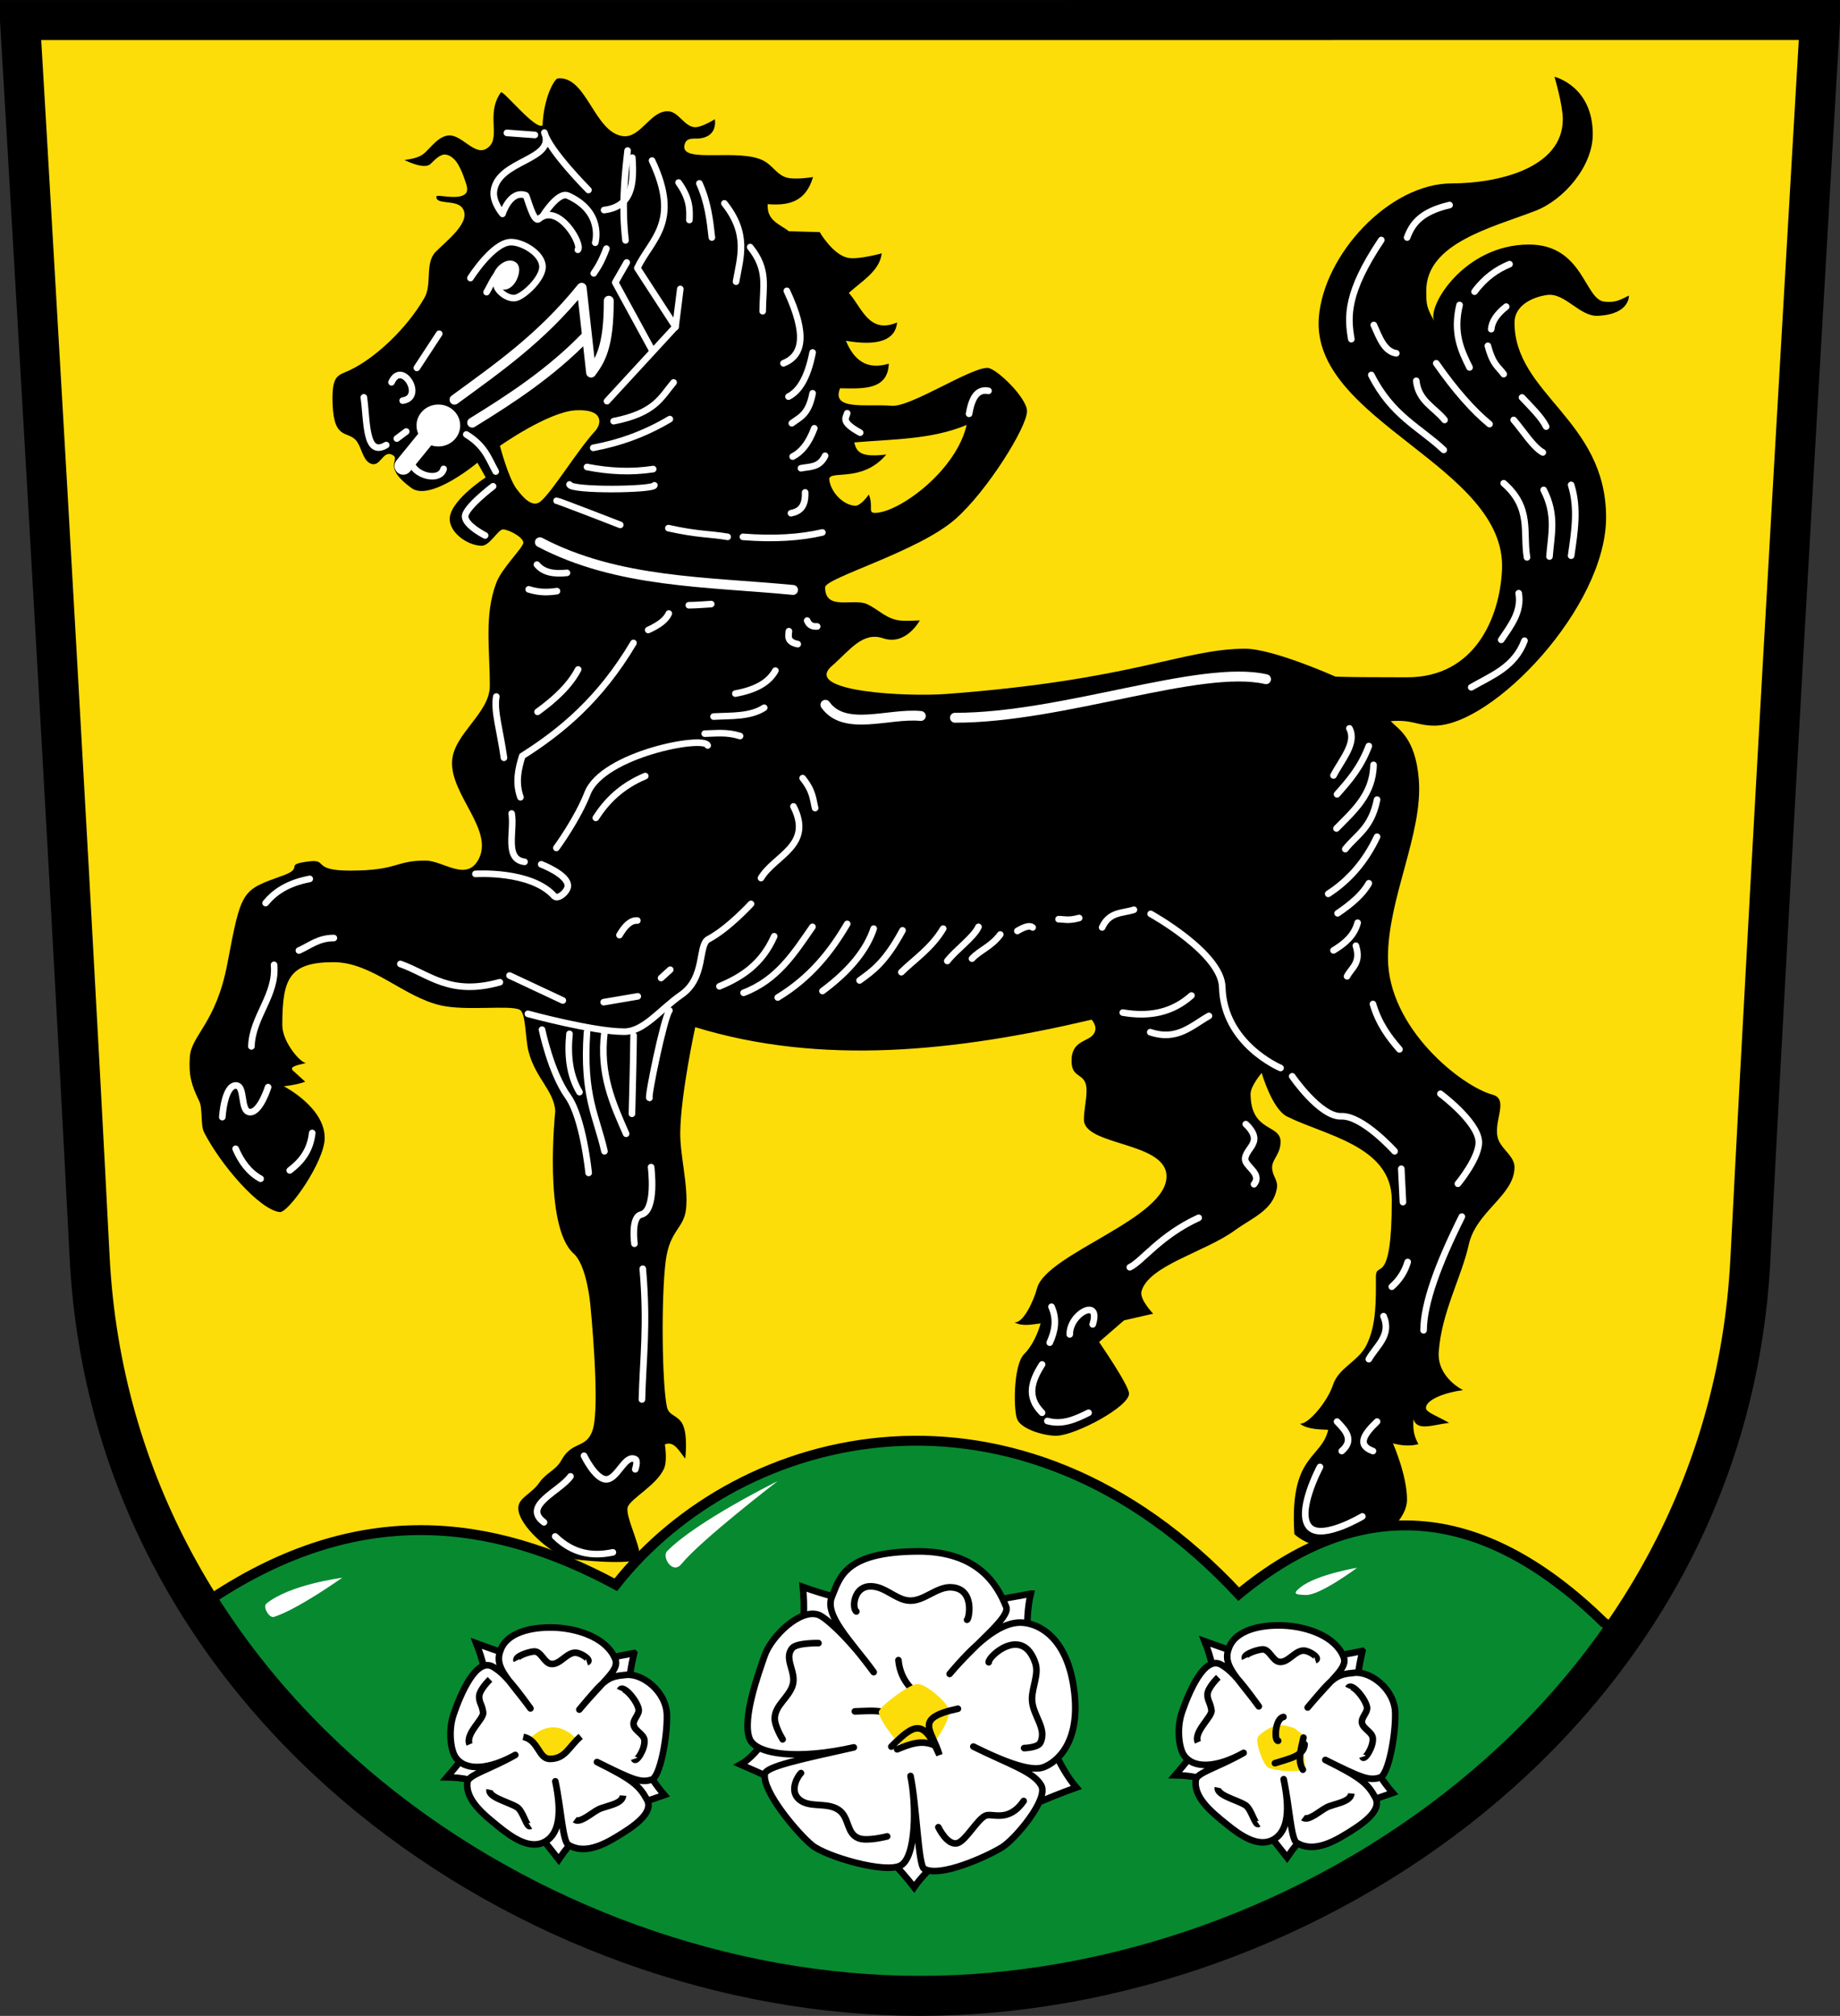 <?xml version="1.0" encoding="UTF-8" standalone="no"?>
<!-- Created with Inkscape (http://www.inkscape.org/) -->

<svg
   xmlns:dc="http://purl.org/dc/elements/1.1/"
   xmlns:cc="http://creativecommons.org/ns#"
   xmlns:rdf="http://www.w3.org/1999/02/22-rdf-syntax-ns#"
   xmlns:svg="http://www.w3.org/2000/svg"
   xmlns="http://www.w3.org/2000/svg"
   xmlns:sodipodi="http://sodipodi.sourceforge.net/DTD/sodipodi-0.dtd"
   xmlns:inkscape="http://www.inkscape.org/namespaces/inkscape"
   width="558.089"
   height="611.183"
   id="svg3157"
   version="1.1"
   inkscape:version="0.48.4 r9939"
   sodipodi:docname="DEU_Großwalbur.svg">
  <rect width="100%" height="100%" fill="#333333" stroke="none"/>
  <defs
     id="defs3159" />
  <sodipodi:namedview
     id="base"
     pagecolor="#ffffff"
     bordercolor="#666666"
     borderopacity="1.0"
     inkscape:pageopacity="0.0"
     inkscape:pageshadow="2"
     inkscape:zoom="1.979899"
     inkscape:cx="228.65066"
     inkscape:cy="422.71278"
     inkscape:document-units="px"
     inkscape:current-layer="layer4"
     showgrid="false"
     inkscape:snap-bbox="true"
     fit-margin-top="0"
     fit-margin-left="0"
     fit-margin-right="0"
     fit-margin-bottom="0"
     inkscape:window-width="1600"
     inkscape:window-height="1178"
     inkscape:window-x="-8"
     inkscape:window-y="-8"
     inkscape:window-maximized="1" />
  <g
     inkscape:groupmode="layer"
     id="layer6"
     inkscape:label="Innenfläche"
     style="display:inline"
     transform="translate(-87.642,-149.353)">
    <path
       style="color:#000000;fill:#fcdd09;fill-opacity:1;stroke:#000000;stroke-width:1px;stroke-linecap:butt;stroke-linejoin:miter;stroke-miterlimit:4;stroke-opacity:1;stroke-dasharray:none;stroke-dashoffset:0;marker:none;visibility:visible;display:inline;overflow:visible;enable-background:accumulate"
       d="m 637.15,158.39 c 0,0 -13.966,236.012 -20.888,371.677 -6.921,135.665 -133.332,220.837 -249.116,220.844 -115.784,0.008 -242.195,-85.864 -249.116,-221.529 C 111.109,393.718 97.143,158.405 97.143,158.405 279.05,158.399 455.243,158.394 637.15,158.39 z"
       id="path4545"
       inkscape:connector-curvature="0"
       sodipodi:nodetypes="czczcc" />
  </g>
  <g
     inkscape:groupmode="layer"
     id="layer4"
     inkscape:label="Pferd"
     style="display:inline"
     transform="translate(7.4218747e-8,1.0742187e-6)">
    <path
       id="path4544"
       style="fill:#000000;stroke:none;fill-rule:evenodd"
       d="m 259.104,134.138 c 11.571,-1.01 23.467,-0.829 34.093,-5.303 -3.157,13.679 -19.767,26.003 -27.274,26.643 -3.104,0.265 -0.808,-1.545 -2.399,-5.556 0,0 -2.374,3.499 -4.167,3.409 -3.686,-0.184 -7.355,-4.169 -7.829,-7.829 -0.427,-3.306 9.819,1.216 17.299,-7.702 -7.455,0.887 -8.996,-0.512 -9.723,-3.662 z m -107.471,1.043 c 0,0 2.554,9.769 5.069,13.085 1.982,2.613 4.832,5.863 7.315,3.72 3.73,-3.218 10.924,-15.193 16.518,-21.339 1.927,-2.118 2.722,-6.691 -5.893,-6.25 -8.345,0.427 -23.01,10.784 -23.01,10.784 z m 231.045,190.109 c 0,0 3.126,10.928 7.679,13.214 11.38,5.716 31.786,8.869 31.786,25.357 0,26.868 -4.821,18.148 -4.821,23.214 0,6.914 0.229,14.518 -2.839,20.714 -2.493,5.034 -8.466,6.799 -10.197,12.143 -1.59,4.91 -7.464,12.013 -10,11.696 1.813,1.52 5.119,1.76 8.571,1.875 -2.135,9.045 -11.807,7.341 -10.263,31.645 6.152,5.325 14.641,4.518 22.584,5.141 4.248,-4.521 11.585,-9.448 11.585,-15.693 0,-7.327 -4.264,-16.986 -4.264,-16.986 2.061,0.535 4.843,1.004 7.722,0.231 -0.962,-1.811 -1.833,-3.757 -1.472,-7.552 1.052,3.783 6.105,1.59 10.786,1.113 -3.744,-2.193 -7.116,-3.198 -7.036,-4.595 0.143,-2.499 5.766,-4.615 11.25,-5.357 0,0 -7.889,-3.784 -7.364,-11.541 0.811,-11.986 6.942,-22.771 9.106,-32.55 2.252,-10.178 13.875,-14.893 13.875,-23.514 0,-3.133 -3.564,-5.202 -4.798,-8.081 -2.205,-5.144 3.512,-12.441 -1.894,-13.89 -9.303,-2.493 -31.694,-20.106 -31.694,-41.543 0,-18.125 10.652,-37.64 9.363,-53.997 -1.006,-12.769 -6.347,-15.317 -8.513,-17.693 6.743,-0.53 7.8,1.358 13.292,1.358 17.67,0 52.023,-35.866 52.023,-63.135 0,-29.615 -27.779,-37.297 -27.779,-59.094 0,-5.004 5.163,-7.666 9.849,-8.334 5.494,-0.783 9.861,6.566 15.405,6.313 9.845,-0.449 9.443,-6.135 9.443,-6.135 -2.875,1.421 -4.119,2.17 -7.423,1.842 -6.071,-0.602 -6.393,-17.318 -22.892,-17.318 -19.764,0 -31.114,19.044 -28.7,23.226 -2.404,-4.165 -2.449,-5.133 -2.449,-9.206 0,-14.449 19.892,-19.152 33.08,-24.228 8.724,-3.358 17.425,-13.553 17.425,-23.234 0,-14.658 -11.617,-17.425 -11.617,-17.425 0,0 2.525,8.505 2.525,12.879 0,15.021 -20.118,19.445 -33.588,19.445 -19.107,0 -38.934,21.608 -40.406,40.659 -2.429,31.427 57.067,45.035 55.558,76.519 -0.693,14.475 -8.21,32.577 -28.789,32.577 -23.997,0 -21.946,-0.302 -21.946,-0.302 0,0 -18.712,-8.364 -27.165,-8.364 -18.73,0 -33.587,9.436 -90.669,13.717 -11.88,0.891 -43.703,-0.63 -34.724,-8.46 5.498,-4.794 9.31,-10.538 15.623,-8.417 6.91,2.321 11.074,-5.422 11.074,-5.422 0,0 -3.962,0.178 -5.483,0.075 -4.659,-0.314 -7.019,-3.481 -10.607,-5.051 -4.153,-1.817 -12.627,2.161 -12.627,-5.051 0,-2.89 28.244,-10.786 39.522,-20.708 9.642,-8.482 21.718,-27.88 21.718,-32.704 0,-4.06 -9.382,-13.132 -11.996,-13.132 -5.378,0 -23.324,11.958 -29.042,11.49 -7.476,-0.612 -18.483,1.552 -15.657,-5.303 7.138,0.143 14.471,0.518 14.773,-7.45 -6.879,2.037 -10.634,-1.271 -13.006,-6.945 9.827,1.665 14.99,-0.197 15.531,-5.556 -8.582,3.593 -10.616,-4.462 -14.647,-8.965 4.038,-3.654 9.372,-6.68 9.975,-11.996 0,0 -7.176,2 -10.267,1.356 -4.574,-0.953 -8.547,-7.795 -8.547,-7.795 l -9.338,-0.261 c -2.757,-2.167 -6.762,-3.177 -6.429,-8.214 6.044,0.456 11.474,-0.428 13.75,-8.214 0,0 -5.928,1.014 -8.482,-1e-6 -2.743,-1.089 -3.831,-3.511 -6.429,-4.911 -7.39,-3.983 -25.133,0.948 -24.112,-4.649 0.496,-2.716 2.951,-1.936 4.643,-2.143 5.705,-0.698 4.578,-5.83 4.578,-5.83 0,0 -4.149,2.658 -6.261,2.406 -3.051,-0.364 -4.787,-4.696 -7.857,-4.821 -5.466,-0.224 -8.334,8.238 -13.759,7.537 -8.719,-1.127 -10.983,-18.362 -19.732,-17.5 -0.996,0.098 -4.276,5.674 -4.626,14.246 -2.172,1.533 -12.04,-10.846 -12.635,-10.013 -4.949,6.929 0.641,14.439 -4.614,17.195 -3.61,1.893 -7.488,-4.722 -11.518,-4.107 -2.836,0.433 -4.787,3.211 -6.875,5.179 -1.699,1.602 -4.223,1.957 -6.25,2.232 0,0 5.906,3.046 7.857,1.25 1.204,-1.108 2.992,-3.235 4.821,-2.857 3.172,0.655 4.643,4.801 5.714,7.857 0.434,1.237 1.075,2.972 0.179,3.929 -2.035,2.173 -8.767,0.115 -8.865,0.873 -0.344,2.653 5.857,0.884 7.794,3.413 3.166,4.133 -4.719,10.006 -8.036,13.393 -3.343,3.414 -1.018,9.782 -3.393,13.929 -5.231,9.132 -14.761,18.209 -22.679,21.964 -3.487,1.654 -5.537,1.141 -5.179,10.357 0.443,11.418 5.01,7.612 7.5,11.429 1.434,2.199 1.788,5.798 4.286,6.607 2.671,0.865 3.491,-3.963 6.071,-2.857 3.434,1.472 -3.433,3.257 6.071,10.179 5.772,4.204 20,-7.679 20,-7.679 l 2.5,4.464 c 0,0 -11.464,7.402 -10.893,13.036 0.415,4.088 5.535,7.589 9.643,7.679 2.428,0.053 4.984,-4.862 6.429,-4.955 1.419,-0.091 5.885,2.082 6.25,3.884 0.275,1.359 -6.477,7.701 -8.214,12.321 -3.677,9.779 -1.964,19.722 -1.964,31.25 0,8.224 -10.89,14.472 -11.429,22.679 -0.681,10.373 13.055,21.176 7.857,30.179 -3.729,6.458 -10.635,0.087 -15.953,0.087 -9.361,0 -8.197,3.043 -22.9,3.043 -11.639,0 -6.6,-3.497 -12.308,-2.803 -8.256,1.003 -1.149,1.824 -7.999,4.293 -12.503,4.507 -12.586,4.02 -16.873,26.723 -3.428,18.155 -10.962,21.622 -11.389,28.343 -0.344,5.406 0.36,8.188 2.903,13.446 1.011,2.09 0.346,7.241 1.39,9.283 5.069,9.914 16.759,23.5 22.981,24.244 2.624,0.314 13.637,-15.331 13.637,-22.476 0,-9.333 -12.374,-15.657 -12.374,-15.657 2.754,-0.341 4.91,-0.802 6.474,-1.382 L 88.75,324.486 c -1.027,-1.264 2.099,-1.638 4.196,-2.232 -1.395,0.465 -7.321,-6.138 -7.321,-11.429 0,-14.077 2.05,-19.107 15.536,-19.107 11.742,0 21.22,10.6 32.684,13.136 7.737,1.711 20.716,-0.202 23.739,1.263 2.034,0.986 1.634,8.639 2.778,12.879 2.156,7.991 7.583,11.603 8.06,17.803 0,0 -3.719,34.964 5.557,43.248 4.047,3.614 5.071,15.468 5.071,15.468 0,0 3.056,30.402 0.758,37.881 -1.836,5.975 -6.224,3.312 -9.47,9.218 -1.78,3.239 -4.579,3.786 -6.692,6.819 -2.563,3.679 -6.44,4.605 -6.44,7.829 0,5.26 9.839,13.732 14.919,15.094 2.982,0.799 19.914,2.21 21.573,0.185 1.648,-2.011 -4.316,-12.911 -3.283,-15.657 0.999,-2.656 8.727,-6.554 10.985,-11.617 1.097,-2.46 0.253,-7.324 0.253,-7.324 2.789,-1.234 4.35,2.037 6.187,4.293 0,0 0.862,-6.997 -0.758,-10.354 -1.38,-2.861 -4.218,-2.566 -4.798,-5.303 -1.502,-7.08 -1.775,-33.07 -0.379,-44.194 1.197,-9.537 5.553,-9.814 6.187,-15.91 0.719,-6.913 -1.825,-16.031 -1.768,-22.981 0.096,-11.623 4.546,-32.072 4.546,-32.072 38.125,11.684 78.734,7.475 120.208,-2.273 0,0 2.054,2.065 0.749,4.183 -1.706,2.769 -7.042,1.883 -6.81,8.696 0.18,5.281 4.546,2.977 4.546,8.586 0,2.989 -0.801,5.85 -0.801,8.839 0,7.935 24.568,6.658 25.045,16.92 0.606,13.046 -36.416,23.599 -39.261,34.215 -1.067,3.984 -4.275,10.737 -6.864,10.305 2.411,1.394 5.537,0.608 7.949,0.339 0,0 -1.423,5.725 -5.007,9.31 -3.338,3.338 -3.292,17.456 -2.02,19.951 1.548,3.037 8.59,4.945 11.996,4.798 5.86,-0.253 21.845,-8.778 21.845,-12.753 0,-2.522 -9.091,-15.657 -9.091,-15.657 l 7.576,-6.566 8.839,-2.02 c 0,0 -4.236,-4.356 -3.536,-6.819 2.234,-7.853 19.179,-11.822 28.284,-18.435 5.425,-3.94 11.524,-6.036 12.753,-12.627 0.463,-2.484 -1.013,-3.31 -1.389,-5.808 -0.45,-2.989 2.525,-4.342 2.525,-8.46 0,-5.393 -9.091,-2.813 -9.091,-14.521 0,-2.391 3.366,-6.333 3.366,-6.333 z"
       inkscape:connector-curvature="0" />
    <path
       sodipodi:type="arc"
       style="color:#000000;fill:#ffffff;fill-opacity:1;fill-rule:evenodd;stroke:#ffffff;stroke-width:2;stroke-linecap:round;stroke-linejoin:round;stroke-miterlimit:4;stroke-opacity:1;stroke-dasharray:none;marker:none;visibility:visible;display:inline;overflow:visible;enable-background:accumulate"
       id="path4563"
       sodipodi:cx="133.83928"
       sodipodi:cy="130.64677"
       sodipodi:rx="5.625"
       sodipodi:ry="5.3571429"
       d="m 139.464,130.647 c 0,2.959 -2.518,5.357 -5.625,5.357 -3.107,0 -5.625,-2.398 -5.625,-5.357 0,-2.959 2.518,-5.357 5.625,-5.357 3.107,0 5.625,2.398 5.625,5.357 z"
       transform="translate(-0.884,-1.641)" />
    <path
       style="fill:none;stroke:#ffffff;stroke-width:3;stroke-linecap:round;stroke-linejoin:round;stroke-miterlimit:4;stroke-opacity:1;stroke-dasharray:none;display:inline"
       d="m 137.857,121.182 c 13.065,-9.576 26.196,-18.601 38.571,-33.929 l 2.857,25.714 c 2.754,-3.713 5.402,-7.811 5.357,-21.786"
       id="path4565"
       inkscape:connector-curvature="0"
       sodipodi:nodetypes="cccc" />
    <path
       style="fill:none;stroke:#ffffff;stroke-width:3;stroke-linecap:round;stroke-linejoin:round;stroke-miterlimit:4;stroke-opacity:1;stroke-dasharray:none;display:inline"
       d="m 143.214,128.147 c 11.978,-7.373 23.837,-15.125 34.643,-26.25"
       id="path4567"
       inkscape:connector-curvature="0"
       sodipodi:nodetypes="cc" />
    <path
       style="fill:none;stroke:#ffffff;stroke-width:2;stroke-linecap:round;stroke-linejoin:round;stroke-miterlimit:4;stroke-opacity:1;stroke-dasharray:none;display:inline"
       d="m 141.429,131.718 c 5.696,3.502 6.725,7.282 8.929,11.25"
       id="path4569"
       inkscape:connector-curvature="0"
       sodipodi:nodetypes="cc" />
    <path
       style="fill:none;stroke:#ffffff;stroke-width:2;stroke-linecap:round;stroke-linejoin:round;stroke-miterlimit:4;stroke-opacity:1;stroke-dasharray:none;display:inline"
       d="m 190.357,45.647 c -1.029,8.957 -1.777,17.402 -0.625,27.232"
       id="path4571"
       inkscape:connector-curvature="0"
       sodipodi:nodetypes="cc" />
    <path
       style="fill:none;stroke:#ffffff;stroke-width:2;stroke-linecap:round;stroke-linejoin:round;stroke-miterlimit:4;stroke-opacity:1;stroke-dasharray:none;display:inline"
       d="m 191.786,47.79 c 0.546,7.828 0.037,14.872 -8.571,15.893"
       id="path4573"
       inkscape:connector-curvature="0"
       sodipodi:nodetypes="cc" />
    <path
       style="fill:none;stroke:#ffffff;stroke-width:2;stroke-linecap:round;stroke-linejoin:round;stroke-miterlimit:4;stroke-opacity:1;stroke-dasharray:none;display:inline"
       d="m 183.929,75.379 c -1.6,4.26 -2.7,5.774 -3.839,7.5"
       id="path4575"
       inkscape:connector-curvature="0"
       sodipodi:nodetypes="cc" />
    <path
       style="fill:none;stroke:#ffffff;stroke-width:2;stroke-linecap:round;stroke-linejoin:round;stroke-miterlimit:4;stroke-opacity:1;stroke-dasharray:none;display:inline"
       d="m 190.089,79.575 -3.482,6.071 11.339,20.804"
       id="path4577"
       inkscape:connector-curvature="0"
       sodipodi:nodetypes="ccc" />
    <path
       style="fill:none;stroke:#ffffff;stroke-width:2;stroke-linecap:round;stroke-linejoin:round;stroke-miterlimit:4;stroke-opacity:1;stroke-dasharray:none;display:inline"
       d="M 197.768,48.682 C 206.657,67.46 197.477,72.457 193.304,81.272 l 11.607,17.857"
       id="path4579"
       inkscape:connector-curvature="0"
       sodipodi:nodetypes="ccc" />
    <path
       style="fill:none;stroke:#ffffff;stroke-width:2;stroke-linecap:round;stroke-linejoin:round;stroke-miterlimit:4;stroke-opacity:1;stroke-dasharray:none;display:inline"
       d="m 206.339,87.611 -1.429,11.429 -20.804,22.589"
       id="path4581"
       inkscape:connector-curvature="0" />
    <path
       style="fill:none;stroke:#ffffff;stroke-width:2;stroke-linecap:round;stroke-linejoin:round;stroke-miterlimit:4;stroke-opacity:1;stroke-dasharray:none;display:inline"
       d="m 168.822,151.816 c 0.505,0 19.319,7.324 19.319,7.324"
       id="path4583"
       inkscape:connector-curvature="0" />
    <path
       style="fill:none;stroke:#ffffff;stroke-width:2;stroke-linecap:round;stroke-linejoin:round;stroke-miterlimit:4;stroke-opacity:1;stroke-dasharray:none;display:inline"
       d="m 172.736,146.891 c 0.3,1.945 25.338,1.656 25.759,0.253"
       id="path4585"
       inkscape:connector-curvature="0"
       sodipodi:nodetypes="cc" />
    <path
       style="fill:none;stroke:#ffffff;stroke-width:2;stroke-linecap:round;stroke-linejoin:round;stroke-miterlimit:4;stroke-opacity:1;stroke-dasharray:none;display:inline"
       d="m 178.039,141.588 c 6.692,1.318 13.385,1.668 20.077,0.631"
       id="path4587"
       inkscape:connector-curvature="0"
       sodipodi:nodetypes="cc" />
    <path
       style="fill:none;stroke:#ffffff;stroke-width:2;stroke-linecap:round;stroke-linejoin:round;stroke-miterlimit:4;stroke-opacity:1;stroke-dasharray:none;display:inline"
       d="m 179.933,135.779 c 7.904,-1.473 15.666,-4.211 23.234,-8.713"
       id="path4589"
       inkscape:connector-curvature="0"
       sodipodi:nodetypes="cc" />
    <path
       style="fill:none;stroke:#ffffff;stroke-width:2;stroke-linecap:round;stroke-linejoin:round;stroke-miterlimit:4;stroke-opacity:1;stroke-dasharray:none;display:inline"
       d="m 186.121,127.698 c 12.716,-2.488 14.427,-7.335 18.183,-11.743"
       id="path4591"
       inkscape:connector-curvature="0"
       sodipodi:nodetypes="cc" />
    <path
       style="fill:none;stroke:#ffffff;stroke-width:2;stroke-linecap:round;stroke-linejoin:round;stroke-miterlimit:4;stroke-opacity:1;stroke-dasharray:none;display:inline"
       d="m 149.554,147.432 c 0,0 -8.746,6.615 -8.482,9.286 0.271,2.746 6.071,5.625 6.071,5.625"
       id="path4593"
       inkscape:connector-curvature="0"
       sodipodi:nodetypes="csc" />
    <path
       style="fill:none;stroke:#ffffff;stroke-width:2;stroke-linecap:round;stroke-linejoin:round;stroke-miterlimit:4;stroke-opacity:1;stroke-dasharray:none;display:inline"
       d="m 205.819,55.346 c 3.483,4.874 3.422,8.137 3.283,11.364"
       id="path4595"
       inkscape:connector-curvature="0"
       sodipodi:nodetypes="cc" />
    <path
       style="fill:none;stroke:#ffffff;stroke-width:2;stroke-linecap:round;stroke-linejoin:round;stroke-miterlimit:4;stroke-opacity:1;stroke-dasharray:none;display:inline"
       d="m 212.132,55.599 c 2.573,5.69 3.188,11.054 3.788,16.415"
       id="path4597"
       inkscape:connector-curvature="0"
       sodipodi:nodetypes="cc" />
    <path
       style="fill:none;stroke:#ffffff;stroke-width:2;stroke-linecap:round;stroke-linejoin:round;stroke-miterlimit:4;stroke-opacity:1;stroke-dasharray:none;display:inline"
       d="m 219.708,61.66 c 7.44,9.304 4.82,16.373 3.536,23.739"
       id="path4599"
       inkscape:connector-curvature="0"
       sodipodi:nodetypes="cc" />
    <path
       style="fill:none;stroke:#ffffff;stroke-width:2;stroke-linecap:round;stroke-linejoin:round;stroke-miterlimit:4;stroke-opacity:1;stroke-dasharray:none;display:inline"
       d="m 227.537,74.918 c 5.576,6.895 3.828,11.889 3.788,19.445"
       id="path4601"
       inkscape:connector-curvature="0"
       sodipodi:nodetypes="cc" />
    <path
       style="fill:none;stroke:#ffffff;stroke-width:2;stroke-linecap:round;stroke-linejoin:round;stroke-miterlimit:4;stroke-opacity:1;stroke-dasharray:none;display:inline"
       d="m 238.649,88.176 c 6.401,13.687 4.677,19.7 -1.01,21.971"
       id="path4603"
       inkscape:connector-curvature="0"
       sodipodi:nodetypes="cc" />
    <path
       style="fill:none;stroke:#ffffff;stroke-width:2;stroke-linecap:round;stroke-linejoin:round;stroke-miterlimit:4;stroke-opacity:1;stroke-dasharray:none;display:inline"
       d="m 246.477,106.864 c -1.538,7.815 -4.121,11.751 -7.324,13.385"
       id="path4605"
       inkscape:connector-curvature="0"
       sodipodi:nodetypes="cc" />
    <path
       style="fill:none;stroke:#ffffff;stroke-width:2;stroke-linecap:round;stroke-linejoin:round;stroke-miterlimit:4;stroke-opacity:1;stroke-dasharray:none;display:inline"
       d="m 246.477,119.238 c -1.257,6.571 -3.929,7.266 -6.313,9.091"
       id="path4607"
       inkscape:connector-curvature="0"
       sodipodi:nodetypes="cc" />
    <path
       style="fill:none;stroke:#ffffff;stroke-width:2;stroke-linecap:round;stroke-linejoin:round;stroke-miterlimit:4;stroke-opacity:1;stroke-dasharray:none;display:inline"
       d="m 246.982,129.845 c -1.793,4.843 -4.061,7.306 -6.566,8.586"
       id="path4609"
       inkscape:connector-curvature="0"
       sodipodi:nodetypes="cc" />
    <path
       style="fill:none;stroke:#ffffff;stroke-width:2;stroke-linecap:round;stroke-linejoin:round;stroke-miterlimit:4;stroke-opacity:1;stroke-dasharray:none;display:inline"
       d="m 250.265,138.179 c -1.751,3.679 -4.678,3.239 -7.324,3.788"
       id="path4611"
       inkscape:connector-curvature="0"
       sodipodi:nodetypes="cc" />
    <path
       style="fill:none;stroke:#ffffff;stroke-width:2;stroke-linecap:round;stroke-linejoin:round;stroke-miterlimit:4;stroke-opacity:1;stroke-dasharray:none;display:inline"
       d="m 202.727,160.124 c 9.033,2.017 12.556,1.702 17.979,2.643"
       id="path4613"
       inkscape:connector-curvature="0"
       sodipodi:nodetypes="cc" />
    <path
       style="fill:none;stroke:#ffffff;stroke-width:2;stroke-linecap:round;stroke-linejoin:round;stroke-miterlimit:4;stroke-opacity:1;stroke-dasharray:none;display:inline"
       d="m 225.338,162.767 c 9.36,0.735 17.349,0.244 24.096,-1.337"
       id="path4615"
       inkscape:connector-curvature="0"
       sodipodi:nodetypes="cc" />
    <path
       style="fill:none;stroke:#ffffff;stroke-width:2;stroke-linecap:round;stroke-linejoin:round;stroke-miterlimit:4;stroke-opacity:1;stroke-dasharray:none;display:inline"
       d="m 244.204,149.29 c 0.17,4.506 -1.792,5.813 -4.293,6.313"
       id="path4617"
       inkscape:connector-curvature="0"
       sodipodi:nodetypes="cc" />
    <path
       style="fill:none;stroke:#ffffff;stroke-width:3;stroke-linecap:round;stroke-linejoin:round;stroke-miterlimit:4;stroke-opacity:1;stroke-dasharray:none;display:inline"
       d="m 163.75,164.397 c 23.535,12.377 50.562,11.947 76.786,14.464"
       id="path4619"
       inkscape:connector-curvature="0"
       sodipodi:nodetypes="cc" />
    <path
       style="fill:none;stroke:#ffffff;stroke-width:2;stroke-linecap:round;stroke-linejoin:round;stroke-miterlimit:4;stroke-opacity:1;stroke-dasharray:none;display:inline"
       d="m 162.857,171.182 c 1.978,2.42 5.23,2.929 9.107,2.5"
       id="path4621"
       inkscape:connector-curvature="0"
       sodipodi:nodetypes="cc" />
    <path
       style="fill:none;stroke:#ffffff;stroke-width:2;stroke-linecap:round;stroke-linejoin:round;stroke-miterlimit:4;stroke-opacity:1;stroke-dasharray:none;display:inline"
       d="m 160.357,178.682 c 3.464,1.083 6.074,0.892 8.571,0.536"
       id="path4623"
       inkscape:connector-curvature="0"
       sodipodi:nodetypes="cc" />
    <path
       style="fill:none;stroke:#ffffff;stroke-width:2;stroke-linecap:round;stroke-linejoin:round;stroke-miterlimit:4;stroke-opacity:1;stroke-dasharray:none;display:inline"
       d="m 133.214,101.182 -6.786,10.357"
       id="path4709"
       inkscape:connector-curvature="0" />
    <path
       style="fill:none;stroke:#ffffff;stroke-width:2;stroke-linecap:round;stroke-linejoin:round;stroke-miterlimit:4;stroke-opacity:1;stroke-dasharray:none;display:inline"
       d="m 80.56,273.792 c 2.725,-3.31 6.635,-6.026 13.385,-7.324"
       id="path4711"
       inkscape:connector-curvature="0"
       sodipodi:nodetypes="cc" />
    <path
       style="fill:none;stroke:#ffffff;stroke-width:2;stroke-linecap:round;stroke-linejoin:round;stroke-miterlimit:4;stroke-opacity:1;stroke-dasharray:none;display:inline"
       d="m 101.268,284.398 c -4.642,-0.028 -7.259,2.306 -10.607,3.788"
       id="path4713"
       inkscape:connector-curvature="0"
       sodipodi:nodetypes="cc" />
    <path
       style="fill:none;stroke:#ffffff;stroke-width:2;stroke-linecap:round;stroke-linejoin:round;stroke-miterlimit:4;stroke-opacity:1;stroke-dasharray:none;display:inline"
       d="m 67.428,338.694 c 0,0 0.573,-9.441 4.041,-9.596 3.047,-0.137 1.251,7.861 4.293,8.081 3.123,0.226 5.556,-7.576 5.556,-7.576"
       id="path4715"
       inkscape:connector-curvature="0"
       sodipodi:nodetypes="cssc" />
    <path
       style="fill:none;stroke:#ffffff;stroke-width:2;stroke-linecap:round;stroke-linejoin:round;stroke-miterlimit:4;stroke-opacity:1;stroke-dasharray:none;display:inline"
       d="m 71.468,348.29 c 1.675,3.88 4,7.111 7.576,9.091"
       id="path4717"
       inkscape:connector-curvature="0"
       sodipodi:nodetypes="cc" />
    <path
       style="fill:none;stroke:#ffffff;stroke-width:2;stroke-linecap:round;stroke-linejoin:round;stroke-miterlimit:4;stroke-opacity:1;stroke-dasharray:none;display:inline"
       d="m 94.702,343.492 c -0.603,5.458 -3.378,8.744 -6.819,11.364"
       id="path4719"
       inkscape:connector-curvature="0"
       sodipodi:nodetypes="cc" />
    <path
       style="fill:none;stroke:#ffffff;stroke-width:2;stroke-linecap:round;stroke-linejoin:round;stroke-miterlimit:4;stroke-opacity:1;stroke-dasharray:none;display:inline"
       d="m 83.125,292.522 c 0.862,9.23 -6.593,15.665 -6.875,24.732"
       id="path4721"
       inkscape:connector-curvature="0"
       sodipodi:nodetypes="cc" />
    <path
       style="fill:none;stroke:#ffffff;stroke-width:2;stroke-linecap:round;stroke-linejoin:round;stroke-miterlimit:4;stroke-opacity:1;stroke-dasharray:none;display:inline"
       d="m 121.429,292.254 c 8.933,3.197 15.049,9.775 30.179,5.536"
       id="path4723"
       inkscape:connector-curvature="0"
       sodipodi:nodetypes="cc" />
    <path
       style="fill:none;stroke:#ffffff;stroke-width:2;stroke-linecap:round;stroke-linejoin:round;stroke-miterlimit:4;stroke-opacity:1;stroke-dasharray:none;display:inline"
       d="m 150.536,211.182 c -0.794,4.302 1.12,10.094 2.321,18.571"
       id="path4725"
       inkscape:connector-curvature="0"
       sodipodi:nodetypes="cc" />
    <path
       style="fill:none;stroke:#ffffff;stroke-width:2;stroke-linecap:round;stroke-linejoin:round;stroke-miterlimit:4;stroke-opacity:1;stroke-dasharray:none;display:inline"
       d="m 192.143,194.932 c -10.125,17.053 -21.735,26.683 -33.75,34.286 -1.228,3.992 -2.125,8.039 -0.536,12.5"
       id="path4727"
       inkscape:connector-curvature="0"
       sodipodi:nodetypes="ccc" />
    <path
       style="fill:none;stroke:#ffffff;stroke-width:2;stroke-linecap:round;stroke-linejoin:round;stroke-miterlimit:4;stroke-opacity:1;stroke-dasharray:none;display:inline"
       d="m 175.357,202.968 c -2.518,4.816 -6.955,8.991 -12.321,12.857"
       id="path4729"
       inkscape:connector-curvature="0"
       sodipodi:nodetypes="cc" />
    <path
       style="fill:none;stroke:#ffffff;stroke-width:2;stroke-linecap:round;stroke-linejoin:round;stroke-miterlimit:4;stroke-opacity:1;stroke-dasharray:none;display:inline"
       d="m 208.929,183.504 c 1.964,0 6.786,-0.357 6.786,-0.357"
       id="path4731"
       inkscape:connector-curvature="0" />
    <path
       style="fill:none;stroke:#ffffff;stroke-width:2;stroke-linecap:round;stroke-linejoin:round;stroke-miterlimit:4;stroke-opacity:1;stroke-dasharray:none;display:inline"
       d="m 202.857,186.004 c -0.824,1.919 -3.047,3.557 -6.25,5"
       id="path4733"
       inkscape:connector-curvature="0"
       sodipodi:nodetypes="cc" />
    <path
       style="fill:none;stroke:#ffffff;stroke-width:2;stroke-linecap:round;stroke-linejoin:round;stroke-miterlimit:4;stroke-opacity:1;stroke-dasharray:none;display:inline"
       d="m 213.75,222.432 c 3.424,-0.056 6.622,-0.566 10.714,0.714"
       id="path4735"
       inkscape:connector-curvature="0"
       sodipodi:nodetypes="cc" />
    <path
       style="fill:none;stroke:#ffffff;stroke-width:2;stroke-linecap:round;stroke-linejoin:round;stroke-miterlimit:4;stroke-opacity:1;stroke-dasharray:none;display:inline"
       d="m 216.429,217.254 c 5.393,-0.291 11.089,0.087 15.357,-2.679"
       id="path4737"
       inkscape:connector-curvature="0"
       sodipodi:nodetypes="cc" />
    <path
       style="fill:none;stroke:#ffffff;stroke-width:2;stroke-linecap:round;stroke-linejoin:round;stroke-miterlimit:4;stroke-opacity:1;stroke-dasharray:none;display:inline"
       d="m 223.036,210.29 c 5.436,-1.004 9.894,-2.935 12.143,-6.964"
       id="path4739"
       inkscape:connector-curvature="0"
       sodipodi:nodetypes="cc" />
    <path
       style="fill:none;stroke:#ffffff;stroke-width:2;stroke-linecap:round;stroke-linejoin:round;stroke-miterlimit:4;stroke-opacity:1;stroke-dasharray:none;display:inline"
       d="m 239.286,191.361 c -0.166,1.592 -0.612,3.258 2.679,3.929"
       id="path4741"
       inkscape:connector-curvature="0"
       sodipodi:nodetypes="cc" />
    <path
       style="fill:none;stroke:#ffffff;stroke-width:2;stroke-linecap:round;stroke-linejoin:round;stroke-miterlimit:4;stroke-opacity:1;stroke-dasharray:none;display:inline"
       d="m 244.821,188.147 c 0.457,1.057 1.164,1.907 3.036,1.786"
       id="path4743"
       inkscape:connector-curvature="0"
       sodipodi:nodetypes="cc" />
    <path
       style="fill:none;stroke:#ffffff;stroke-width:2;stroke-linecap:round;stroke-linejoin:round;stroke-miterlimit:4;stroke-opacity:1;stroke-dasharray:none;display:inline"
       d="m 180.714,247.968 c 3.276,-5.088 7.701,-9.602 15,-12.679"
       id="path4745"
       inkscape:connector-curvature="0"
       sodipodi:nodetypes="cc" />
    <path
       style="fill:none;stroke:#ffffff;stroke-width:2;stroke-linecap:round;stroke-linejoin:round;stroke-miterlimit:4;stroke-opacity:1;stroke-dasharray:none;display:inline"
       d="m 168.75,257.075 c 0,0 6.344,-8.599 9.464,-16.607 4.568,-11.723 35.269,-17.59 36.429,-14.464"
       id="path4747"
       inkscape:connector-curvature="0"
       sodipodi:nodetypes="csc" />
    <path
       style="fill:none;stroke:#ffffff;stroke-width:2;stroke-linecap:round;stroke-linejoin:round;stroke-miterlimit:4;stroke-opacity:1;stroke-dasharray:none;display:inline"
       d="m 155.185,246.644 c 0.956,5.175 -2.317,13.903 3.914,14.647"
       id="path4749"
       inkscape:connector-curvature="0"
       sodipodi:nodetypes="cc" />
    <path
       style="fill:none;stroke:#ffffff;stroke-width:2;stroke-linecap:round;stroke-linejoin:round;stroke-miterlimit:4;stroke-opacity:1;stroke-dasharray:none;display:inline"
       d="m 164.15,262.049 c 0,0 8.174,3.096 8.081,6.566 -0.046,1.717 -3.016,4.305 -4.167,3.03 -7.058,-7.82 -23.865,-6.692 -23.865,-6.692"
       id="path4751"
       inkscape:connector-curvature="0"
       sodipodi:nodetypes="cssc" />
    <path
       style="fill:none;stroke:#ffffff;stroke-width:2;stroke-linecap:round;stroke-linejoin:round;stroke-miterlimit:4;stroke-opacity:1;stroke-dasharray:none;display:inline"
       d="m 256.964,125.29 c -0.364,1.486 -2.059,2.592 3.929,5.893"
       id="path4753"
       inkscape:connector-curvature="0"
       sodipodi:nodetypes="cc" />
    <path
       style="fill:none;stroke:#ffffff;stroke-width:2;stroke-linecap:round;stroke-linejoin:round;stroke-miterlimit:4;stroke-opacity:1;stroke-dasharray:none;display:inline"
       d="m 299.821,118.504 c -3.624,-0.721 -5.109,2.479 -5.893,6.964"
       id="path4755"
       inkscape:connector-curvature="0"
       sodipodi:nodetypes="cc" />
    <path
       style="fill:none;stroke:#ffffff;stroke-width:2;stroke-linecap:round;stroke-linejoin:round;stroke-miterlimit:4;stroke-opacity:1;stroke-dasharray:none;display:inline"
       d="m 154.553,295.762 16.162,7.576"
       id="path4757"
       inkscape:connector-curvature="0" />
    <path
       style="fill:none;stroke:#ffffff;stroke-width:2;stroke-linecap:round;stroke-linejoin:round;stroke-miterlimit:4;stroke-opacity:1;stroke-dasharray:none;display:inline"
       d="m 183.09,303.844 10.354,-1.768"
       id="path4759"
       inkscape:connector-curvature="0" />
    <path
       style="fill:none;stroke:#ffffff;stroke-width:2;stroke-linecap:round;stroke-linejoin:round;stroke-miterlimit:4;stroke-opacity:1;stroke-dasharray:none;display:inline"
       d="m 200.515,296.52 2.778,-2.525"
       id="path4761"
       inkscape:connector-curvature="0" />
    <path
       style="fill:none;stroke:#ffffff;stroke-width:2;stroke-linecap:round;stroke-linejoin:round;stroke-miterlimit:4;stroke-opacity:1;stroke-dasharray:none;display:inline"
       d="m 160.109,307.379 c 0,0 19.796,5.408 29.208,5.408 6.031,0 10.974,-6.807 17.287,-11.155 7.566,-5.21 5.012,-15.168 8.234,-16.869 6.106,-3.224 12.951,-10.719 12.951,-10.719"
       id="path4763"
       inkscape:connector-curvature="0"
       sodipodi:nodetypes="csssc" />
    <path
       style="fill:none;stroke:#ffffff;stroke-width:2;stroke-linecap:round;stroke-linejoin:round;stroke-miterlimit:4;stroke-opacity:1;stroke-dasharray:none;display:inline"
       d="m 240.669,244.497 c 6.103,11.933 -5.798,14.863 -9.849,21.718"
       id="path4765"
       inkscape:connector-curvature="0"
       sodipodi:nodetypes="cc" />
    <path
       style="fill:none;stroke:#ffffff;stroke-width:2;stroke-linecap:round;stroke-linejoin:round;stroke-miterlimit:4;stroke-opacity:1;stroke-dasharray:none;display:inline"
       d="m 243.447,235.911 c 3.219,4.009 3.096,6.346 3.788,9.091"
       id="path4767"
       inkscape:connector-curvature="0"
       sodipodi:nodetypes="cc" />
    <path
       style="fill:none;stroke:#ffffff;stroke-width:2;stroke-linecap:round;stroke-linejoin:round;stroke-miterlimit:4;stroke-opacity:1;stroke-dasharray:none;display:inline"
       d="m 164.402,312.177 c 0,0 2.67,12.963 7.829,20.203 4.657,6.536 6.313,23.234 6.313,23.234"
       id="path4769"
       inkscape:connector-curvature="0"
       sodipodi:nodetypes="csc" />
    <path
       style="fill:none;stroke:#ffffff;stroke-width:2;stroke-linecap:round;stroke-linejoin:round;stroke-miterlimit:4;stroke-opacity:1;stroke-dasharray:none;display:inline"
       d="m 172.736,313.44 c -0.653,6.497 -0.012,12.524 3.03,17.678"
       id="path4771"
       inkscape:connector-curvature="0"
       sodipodi:nodetypes="cc" />
    <path
       style="fill:none;stroke:#ffffff;stroke-width:2;stroke-linecap:round;stroke-linejoin:round;stroke-miterlimit:4;stroke-opacity:1;stroke-dasharray:none;display:inline"
       d="m 178.039,312.935 c -1.315,19.487 2.927,25.546 5.303,36.113"
       id="path4773"
       inkscape:connector-curvature="0"
       sodipodi:nodetypes="cc" />
    <path
       style="fill:none;stroke:#ffffff;stroke-width:2;stroke-linecap:round;stroke-linejoin:round;stroke-miterlimit:4;stroke-opacity:1;stroke-dasharray:none;display:inline"
       d="m 183.343,312.935 c -1.581,12.709 2.577,21.704 6.566,30.81"
       id="path4775"
       inkscape:connector-curvature="0"
       sodipodi:nodetypes="cc" />
    <path
       style="fill:none;stroke:#ffffff;stroke-width:2;stroke-linecap:round;stroke-linejoin:round;stroke-miterlimit:4;stroke-opacity:1;stroke-dasharray:none;display:inline"
       d="m 192.182,313.945 c -0.168,12.42 -0.337,16.095 -0.505,23.739"
       id="path4777"
       inkscape:connector-curvature="0"
       sodipodi:nodetypes="cc" />
    <path
       style="fill:none;stroke:#ffffff;stroke-width:2;stroke-linecap:round;stroke-linejoin:round;stroke-miterlimit:4;stroke-opacity:1;stroke-dasharray:none;display:inline"
       d="m 203.041,306.369 c -1.64,2.02 -6.674,26.517 -6.061,26.517"
       id="path4779"
       inkscape:connector-curvature="0"
       sodipodi:nodetypes="cc" />
    <path
       style="fill:none;stroke:#ffffff;stroke-width:2;stroke-linecap:round;stroke-linejoin:round;stroke-miterlimit:4;stroke-opacity:1;stroke-dasharray:none;display:inline"
       d="m 197.485,353.846 c 0,0 1.715,13.273 -3.03,14.395 -3.161,0.747 -2.02,8.839 -2.02,8.839"
       id="path4781"
       inkscape:connector-curvature="0"
       sodipodi:nodetypes="csc" />
    <path
       style="fill:none;stroke:#ffffff;stroke-width:2;stroke-linecap:round;stroke-linejoin:round;stroke-miterlimit:4;stroke-opacity:1;stroke-dasharray:none;display:inline"
       d="m 194.959,384.656 c 1.506,17.456 0.057,27.033 -0.253,39.648"
       id="path4783"
       inkscape:connector-curvature="0"
       sodipodi:nodetypes="cc" />
    <path
       style="fill:none;stroke:#ffffff;stroke-width:2;stroke-linecap:round;stroke-linejoin:round;stroke-miterlimit:4;stroke-opacity:1;stroke-dasharray:none;display:inline"
       d="m 165,461.54 c -6.788,-5.037 4.694,-9.313 8.036,-13.929"
       id="path4785"
       inkscape:connector-curvature="0"
       sodipodi:nodetypes="cc" />
    <path
       style="fill:none;stroke:#ffffff;stroke-width:2;stroke-linecap:round;stroke-linejoin:round;stroke-miterlimit:4;stroke-opacity:1;stroke-dasharray:none;display:inline"
       d="m 177.143,441.361 c 0,0 3.25,6.744 6.429,7.143 3.62,0.455 5.89,-7.793 9.107,-6.071 0.892,0.477 0,3.036 0,3.036"
       id="path4789"
       inkscape:connector-curvature="0"
       sodipodi:nodetypes="cssc" />
    <path
       style="fill:none;stroke:#ffffff;stroke-width:2;stroke-linecap:round;stroke-linejoin:round;stroke-miterlimit:4;stroke-opacity:1;stroke-dasharray:none;display:inline"
       d="m 193.318,279.095 c -1.992,-0.168 -3.774,1.562 -5.43,4.419"
       id="path4791"
       inkscape:connector-curvature="0"
       sodipodi:nodetypes="cc" />
    <path
       style="fill:none;stroke:#ffffff;stroke-width:3;stroke-linecap:round;stroke-linejoin:round;stroke-miterlimit:4;stroke-opacity:1;stroke-dasharray:none;display:inline"
       d="m 250.357,213.682 c 5.883,8.234 19.188,2.447 28.929,3.393"
       id="path4793"
       inkscape:connector-curvature="0"
       sodipodi:nodetypes="cc" />
    <path
       style="fill:none;stroke:#ffffff;stroke-width:3;stroke-linecap:round;stroke-linejoin:round;stroke-miterlimit:4;stroke-opacity:1;stroke-dasharray:none;display:inline"
       d="m 289.643,217.611 c 32.709,0.071 74.404,-16.265 94.354,-11.686"
       id="path4795"
       inkscape:connector-curvature="0"
       sodipodi:nodetypes="cc" />
    <path
       style="fill:none;stroke:#ffffff;stroke-width:2;stroke-linecap:round;stroke-linejoin:round;stroke-miterlimit:4;stroke-opacity:1;stroke-dasharray:none;display:inline"
       d="m 234.821,283.861 c -3.731,8.468 -9.872,12.385 -16.607,15.179"
       id="path4797"
       inkscape:connector-curvature="0"
       sodipodi:nodetypes="cc" />
    <path
       style="fill:none;stroke:#ffffff;stroke-width:2;stroke-linecap:round;stroke-linejoin:round;stroke-miterlimit:4;stroke-opacity:1;stroke-dasharray:none;display:inline"
       d="m 246.429,281.004 c -5.481,7.853 -10.528,16.054 -20.893,20"
       id="path4799"
       inkscape:connector-curvature="0"
       sodipodi:nodetypes="cc" />
    <path
       style="fill:none;stroke:#ffffff;stroke-width:2;stroke-linecap:round;stroke-linejoin:round;stroke-miterlimit:4;stroke-opacity:1;stroke-dasharray:none;display:inline"
       d="m 256.964,280.111 c -4.946,8.41 -11.106,16.253 -21.071,22.321"
       id="path4801"
       inkscape:connector-curvature="0"
       sodipodi:nodetypes="cc" />
    <path
       style="fill:none;stroke:#ffffff;stroke-width:2;stroke-linecap:round;stroke-linejoin:round;stroke-miterlimit:4;stroke-opacity:1;stroke-dasharray:none;display:inline"
       d="m 265,281.54 c -2.109,6.31 -7.031,12.619 -15.536,18.929"
       id="path4803"
       inkscape:connector-curvature="0"
       sodipodi:nodetypes="cc" />
    <path
       style="fill:none;stroke:#ffffff;stroke-width:2;stroke-linecap:round;stroke-linejoin:round;stroke-miterlimit:4;stroke-opacity:1;stroke-dasharray:none;display:inline"
       d="m 273.75,282.075 c -5.233,9.718 -9.114,12.341 -13.036,15.179"
       id="path4805"
       inkscape:connector-curvature="0"
       sodipodi:nodetypes="cc" />
    <path
       style="fill:none;stroke:#ffffff;stroke-width:2;stroke-linecap:round;stroke-linejoin:round;stroke-miterlimit:4;stroke-opacity:1;stroke-dasharray:none;display:inline"
       d="m 286.071,281.54 c -3.583,6.029 -8.902,9.446 -12.679,13.214"
       id="path4807"
       inkscape:connector-curvature="0"
       sodipodi:nodetypes="cc" />
    <path
       style="fill:none;stroke:#ffffff;stroke-width:2;stroke-linecap:round;stroke-linejoin:round;stroke-miterlimit:4;stroke-opacity:1;stroke-dasharray:none;display:inline"
       d="m 296.786,281.004 c -1.388,3.125 -6.84,6.969 -9.464,10.357"
       id="path4809"
       inkscape:connector-curvature="0"
       sodipodi:nodetypes="cc" />
    <path
       style="fill:none;stroke:#ffffff;stroke-width:2;stroke-linecap:round;stroke-linejoin:round;stroke-miterlimit:4;stroke-opacity:1;stroke-dasharray:none;display:inline"
       d="m 303.393,283.325 c -2.72,3.675 -6.287,4.82 -8.571,7.321"
       id="path4811"
       inkscape:connector-curvature="0"
       sodipodi:nodetypes="cc" />
    <path
       style="fill:none;stroke:#ffffff;stroke-width:2;stroke-linecap:round;stroke-linejoin:round;stroke-miterlimit:4;stroke-opacity:1;stroke-dasharray:none;display:inline"
       d="m 308.571,282.254 c 2.18,-1.306 3.808,-1.784 4.643,-1.071"
       id="path4813"
       inkscape:connector-curvature="0"
       sodipodi:nodetypes="cc" />
    <path
       style="fill:none;stroke:#ffffff;stroke-width:2;stroke-linecap:round;stroke-linejoin:round;stroke-miterlimit:4;stroke-opacity:1;stroke-dasharray:none;display:inline"
       d="m 321.071,278.682 c 1.873,0.007 2.856,0.548 6.25,-0.357"
       id="path4815"
       inkscape:connector-curvature="0"
       sodipodi:nodetypes="cc" />
    <path
       style="fill:none;stroke:#ffffff;stroke-width:2;stroke-linecap:round;stroke-linejoin:round;stroke-miterlimit:4;stroke-opacity:1;stroke-dasharray:none;display:inline"
       d="m 334.286,281.182 c 2.197,-4.839 6.209,-4.23 9.643,-5.357"
       id="path4817"
       inkscape:connector-curvature="0"
       sodipodi:nodetypes="cc" />
    <path
       style="fill:none;stroke:#ffffff;stroke-width:2;stroke-linecap:round;stroke-linejoin:round;stroke-miterlimit:4;stroke-opacity:1;stroke-dasharray:none;display:inline"
       d="m 349.008,277.075 c 0,0 21.466,11.869 21.718,22.223 0.422,17.301 17.678,24.496 17.678,24.496"
       id="path4819"
       inkscape:connector-curvature="0"
       sodipodi:nodetypes="csc" />
    <path
       style="fill:none;stroke:#ffffff;stroke-width:2;stroke-linecap:round;stroke-linejoin:round;stroke-miterlimit:4;stroke-opacity:1;stroke-dasharray:none;display:inline"
       d="m 340.548,307 c 7.709,1.332 14.806,0.214 20.834,-5.177"
       id="path4821"
       inkscape:connector-curvature="0"
       sodipodi:nodetypes="cc" />
    <path
       style="fill:none;stroke:#ffffff;stroke-width:2;stroke-linecap:round;stroke-linejoin:round;stroke-miterlimit:4;stroke-opacity:1;stroke-dasharray:none;display:inline"
       d="m 348.881,312.935 c 8.122,2.732 12.534,-1.954 17.804,-4.925"
       id="path4823"
       inkscape:connector-curvature="0"
       sodipodi:nodetypes="cc" />
    <path
       style="fill:none;stroke:#ffffff;stroke-width:2;stroke-linecap:round;stroke-linejoin:round;stroke-miterlimit:4;stroke-opacity:1;stroke-dasharray:none;display:inline"
       d="m 318.929,396.182 c 1.751,3.907 1.027,7.46 -0.536,10.893"
       id="path4825"
       inkscape:connector-curvature="0"
       sodipodi:nodetypes="cc" />
    <path
       style="fill:none;stroke:#ffffff;stroke-width:2;stroke-linecap:round;stroke-linejoin:round;stroke-miterlimit:4;stroke-opacity:1;stroke-dasharray:none;display:inline"
       d="m 324.464,404.575 c -0.019,-6.472 9.594,-11.316 6.964,-3.036"
       id="path4827"
       inkscape:connector-curvature="0"
       sodipodi:nodetypes="cc" />
    <path
       style="fill:none;stroke:#ffffff;stroke-width:2;stroke-linecap:round;stroke-linejoin:round;stroke-miterlimit:4;stroke-opacity:1;stroke-dasharray:none;display:inline"
       d="m 316.071,413.682 c -3.098,4.881 -4.908,9.762 0,14.643"
       id="path4829"
       inkscape:connector-curvature="0"
       sodipodi:nodetypes="cc" />
    <path
       style="fill:none;stroke:#ffffff;stroke-width:2;stroke-linecap:round;stroke-linejoin:round;stroke-miterlimit:4;stroke-opacity:1;stroke-dasharray:none;display:inline"
       d="m 317.679,430.825 c 4.466,1.264 8.502,-0.488 12.5,-2.5"
       id="path4831"
       inkscape:connector-curvature="0"
       sodipodi:nodetypes="cc" />
    <path
       style="fill:none;stroke:#ffffff;stroke-width:2;stroke-linecap:round;stroke-linejoin:round;stroke-miterlimit:4;stroke-opacity:1;stroke-dasharray:none;display:inline"
       d="m 342.679,384.218 c 3.728,-1.775 9.185,-9.64 20.893,-15"
       id="path4833"
       inkscape:connector-curvature="0"
       sodipodi:nodetypes="cc" />
    <path
       style="fill:none;stroke:#ffffff;stroke-width:2;stroke-linecap:round;stroke-linejoin:round;stroke-miterlimit:4;stroke-opacity:1;stroke-dasharray:none;display:inline"
       d="m 377.857,340.825 c 0,0 2.799,2.398 2.518,4.715 -0.265,2.187 -2.458,3.498 -2.716,5.686 -0.276,2.335 5.346,4.585 2.698,7.814"
       id="path4835"
       inkscape:connector-curvature="0"
       sodipodi:nodetypes="cssc" />
    <path
       style="fill:none;stroke:#ffffff;stroke-width:2;stroke-linecap:round;stroke-linejoin:round;stroke-miterlimit:4;stroke-opacity:1;stroke-dasharray:none;display:inline"
       d="m 400.357,444.754 c 0,0 -7.531,14.103 -3.036,18.393 3.919,3.74 15.893,-3.393 15.893,-3.393"
       id="path4837"
       inkscape:connector-curvature="0"
       sodipodi:nodetypes="csc" />
    <path
       style="fill:none;stroke:#ffffff;stroke-width:2;stroke-linecap:round;stroke-linejoin:round;stroke-miterlimit:4;stroke-opacity:1;stroke-dasharray:none;display:inline"
       d="m 405.536,431.004 c 2.747,2.814 5.215,5.648 1.429,8.929"
       id="path4839"
       inkscape:connector-curvature="0"
       sodipodi:nodetypes="cc" />
    <path
       style="fill:none;stroke:#ffffff;stroke-width:2;stroke-linecap:round;stroke-linejoin:round;stroke-miterlimit:4;stroke-opacity:1;stroke-dasharray:none;display:inline"
       d="m 417.679,431.004 c -3.845,3.698 -6.347,7.113 -1.25,8.929"
       id="path4841"
       inkscape:connector-curvature="0"
       sodipodi:nodetypes="cc" />
    <path
       style="fill:none;stroke:#ffffff;stroke-width:2;stroke-linecap:round;stroke-linejoin:round;stroke-miterlimit:4;stroke-opacity:1;stroke-dasharray:none;display:inline"
       d="m 419.643,399.04 c 2.494,5.793 -2.164,8.986 -4.464,13.036"
       id="path4843"
       inkscape:connector-curvature="0"
       sodipodi:nodetypes="cc" />
    <path
       style="fill:none;stroke:#ffffff;stroke-width:2;stroke-linecap:round;stroke-linejoin:round;stroke-miterlimit:4;stroke-opacity:1;stroke-dasharray:none;display:inline"
       d="m 426.964,382.611 c -0.89,2.978 -2.503,5.474 -4.821,7.5"
       id="path4845"
       inkscape:connector-curvature="0"
       sodipodi:nodetypes="cc" />
    <path
       style="fill:none;stroke:#ffffff;stroke-width:2;stroke-linecap:round;stroke-linejoin:round;stroke-miterlimit:4;stroke-opacity:1;stroke-dasharray:none;display:inline"
       d="m 443.393,368.861 c -7.176,14.354 -11.566,26.294 -11.607,34.464"
       id="path4847"
       inkscape:connector-curvature="0"
       sodipodi:nodetypes="cc" />
    <path
       style="fill:none;stroke:#ffffff;stroke-width:2;stroke-linecap:round;stroke-linejoin:round;stroke-miterlimit:4;stroke-opacity:1;stroke-dasharray:none;display:inline"
       d="m 391.939,326.319 c 0,0 8.471,12.381 14.9,12.122 6.439,-0.259 16.162,10.607 16.162,10.607"
       id="path4849"
       inkscape:connector-curvature="0"
       sodipodi:nodetypes="csc" />
    <path
       style="fill:none;stroke:#ffffff;stroke-width:2;stroke-linecap:round;stroke-linejoin:round;stroke-miterlimit:4;stroke-opacity:1;stroke-dasharray:none;display:inline"
       d="m 425.022,354.351 0.505,10.102"
       id="path4851"
       inkscape:connector-curvature="0" />
    <path
       style="fill:none;stroke:#ffffff;stroke-width:2;stroke-linecap:round;stroke-linejoin:round;stroke-miterlimit:4;stroke-opacity:1;stroke-dasharray:none;display:inline"
       d="m 436.891,331.623 c 0,0 10.888,8.085 11.617,14.142 0.58,4.822 -6.313,13.132 -6.313,13.132"
       id="path4853"
       inkscape:connector-curvature="0"
       sodipodi:nodetypes="csc" />
    <path
       style="fill:none;stroke:#ffffff;stroke-width:2;stroke-linecap:round;stroke-linejoin:round;stroke-miterlimit:4;stroke-opacity:1;stroke-dasharray:none;display:inline"
       d="m 409.286,220.825 c 2.321,4.405 -2.311,9.442 -4.821,14.286"
       id="path4855"
       inkscape:connector-curvature="0"
       sodipodi:nodetypes="cc" />
    <path
       style="fill:none;stroke:#ffffff;stroke-width:2;stroke-linecap:round;stroke-linejoin:round;stroke-miterlimit:4;stroke-opacity:1;stroke-dasharray:none;display:inline"
       d="m 415.179,226.182 c -2.585,6.768 -6.131,10.653 -9.643,14.643"
       id="path4857"
       inkscape:connector-curvature="0"
       sodipodi:nodetypes="cc" />
    <path
       style="fill:none;stroke:#ffffff;stroke-width:2;stroke-linecap:round;stroke-linejoin:round;stroke-miterlimit:4;stroke-opacity:1;stroke-dasharray:none;display:inline"
       d="m 416.607,231.897 c -0.189,9.019 -6.012,13.939 -11.25,19.286"
       id="path4859"
       inkscape:connector-curvature="0"
       sodipodi:nodetypes="cc" />
    <path
       style="fill:none;stroke:#ffffff;stroke-width:2;stroke-linecap:round;stroke-linejoin:round;stroke-miterlimit:4;stroke-opacity:1;stroke-dasharray:none;display:inline"
       d="m 417.679,242.432 c -1.738,8.69 -6.179,10.623 -9.643,15"
       id="path4861"
       inkscape:connector-curvature="0"
       sodipodi:nodetypes="cc" />
    <path
       style="fill:none;stroke:#ffffff;stroke-width:2;stroke-linecap:round;stroke-linejoin:round;stroke-miterlimit:4;stroke-opacity:1;stroke-dasharray:none;display:inline"
       d="m 417.679,253.682 c -3.499,7.455 -8.465,13.199 -14.821,17.321"
       id="path4863"
       inkscape:connector-curvature="0"
       sodipodi:nodetypes="cc" />
    <path
       style="fill:none;stroke:#ffffff;stroke-width:2;stroke-linecap:round;stroke-linejoin:round;stroke-miterlimit:4;stroke-opacity:1;stroke-dasharray:none;display:inline"
       d="m 415.179,267.79 c -1.815,3.304 -5.276,6.278 -9.464,9.107"
       id="path4865"
       inkscape:connector-curvature="0"
       sodipodi:nodetypes="cc" />
    <path
       style="fill:none;stroke:#ffffff;stroke-width:2;stroke-linecap:round;stroke-linejoin:round;stroke-miterlimit:4;stroke-opacity:1;stroke-dasharray:none;display:inline"
       d="m 411.786,279.754 c -1.021,3.933 -3.94,6.348 -7.321,8.393"
       id="path4867"
       inkscape:connector-curvature="0"
       sodipodi:nodetypes="cc" />
    <path
       style="fill:none;stroke:#ffffff;stroke-width:2;stroke-linecap:round;stroke-linejoin:round;stroke-miterlimit:4;stroke-opacity:1;stroke-dasharray:none;display:inline"
       d="m 411.25,286.718 c 1.655,5.279 -1.293,6.613 -2.679,9.286"
       id="path4869"
       inkscape:connector-curvature="0"
       sodipodi:nodetypes="cc" />
    <path
       style="fill:none;stroke:#ffffff;stroke-width:2;stroke-linecap:round;stroke-linejoin:round;stroke-miterlimit:4;stroke-opacity:1;stroke-dasharray:none;display:inline"
       d="m 416.429,304.397 c 1.806,6.037 4.818,10.066 8.036,13.75"
       id="path4871"
       inkscape:connector-curvature="0"
       sodipodi:nodetypes="cc" />
    <path
       style="fill:none;stroke:#ffffff;stroke-width:2;stroke-linecap:round;stroke-linejoin:round;stroke-miterlimit:4;stroke-opacity:1;stroke-dasharray:none;display:inline"
       d="m 439.669,62.165 c -8.82,2.048 -11.378,5.805 -12.879,9.849"
       id="path4873"
       inkscape:connector-curvature="0"
       sodipodi:nodetypes="cc" />
    <path
       style="fill:none;stroke:#ffffff;stroke-width:2;stroke-linecap:round;stroke-linejoin:round;stroke-miterlimit:4;stroke-opacity:1;stroke-dasharray:none;display:inline"
       d="M 418.961,72.771 C 408.234,88.774 408.7,96.072 409.869,102.823"
       id="path4875"
       inkscape:connector-curvature="0"
       sodipodi:nodetypes="cc" />
    <path
       style="fill:none;stroke:#ffffff;stroke-width:2;stroke-linecap:round;stroke-linejoin:round;stroke-miterlimit:4;stroke-opacity:1;stroke-dasharray:none;display:inline"
       d="m 416.688,98.53 c 1.71,3.8 3.165,8.026 6.819,8.586"
       id="path4877"
       inkscape:connector-curvature="0"
       sodipodi:nodetypes="cc" />
    <path
       style="fill:none;stroke:#ffffff;stroke-width:2;stroke-linecap:round;stroke-linejoin:round;stroke-miterlimit:4;stroke-opacity:1;stroke-dasharray:none;display:inline"
       d="m 429.567,115.45 c 0.635,6.183 5.563,8.074 8.586,11.869"
       id="path4879"
       inkscape:connector-curvature="0"
       sodipodi:nodetypes="cc" />
    <path
       style="fill:none;stroke:#ffffff;stroke-width:2;stroke-linecap:round;stroke-linejoin:round;stroke-miterlimit:4;stroke-opacity:1;stroke-dasharray:none;display:inline"
       d="m 415.93,113.682 c 6.251,12.403 14.516,15.743 21.971,22.728"
       id="path4881"
       inkscape:connector-curvature="0"
       sodipodi:nodetypes="cc" />
    <path
       style="fill:none;stroke:#ffffff;stroke-width:2;stroke-linecap:round;stroke-linejoin:round;stroke-miterlimit:4;stroke-opacity:1;stroke-dasharray:none;display:inline"
       d="m 457.852,80.095 c -3.833,1.588 -7.445,4.059 -10.607,8.334"
       id="path4883"
       inkscape:connector-curvature="0"
       sodipodi:nodetypes="cc" />
    <path
       style="fill:none;stroke:#ffffff;stroke-width:2;stroke-linecap:round;stroke-linejoin:round;stroke-miterlimit:4;stroke-opacity:1;stroke-dasharray:none;display:inline"
       d="m 442.699,92.469 c -2.031,8.486 0.451,13.748 3.03,18.94"
       id="path4885"
       inkscape:connector-curvature="0"
       sodipodi:nodetypes="cc" />
    <path
       style="fill:none;stroke:#ffffff;stroke-width:2;stroke-linecap:round;stroke-linejoin:round;stroke-miterlimit:4;stroke-opacity:1;stroke-dasharray:none;display:inline"
       d="m 456.841,92.974 c -2.901,2.273 -4.337,4.546 -4.546,6.819"
       id="path4887"
       inkscape:connector-curvature="0"
       sodipodi:nodetypes="cc" />
    <path
       style="fill:none;stroke:#ffffff;stroke-width:2;stroke-linecap:round;stroke-linejoin:round;stroke-miterlimit:4;stroke-opacity:1;stroke-dasharray:none;display:inline"
       d="m 451.286,104.844 c 1.599,5.967 3.199,6.295 4.798,8.586"
       id="path4889"
       inkscape:connector-curvature="0"
       sodipodi:nodetypes="cc" />
    <path
       style="fill:none;stroke:#ffffff;stroke-width:2;stroke-linecap:round;stroke-linejoin:round;stroke-miterlimit:4;stroke-opacity:1;stroke-dasharray:none;display:inline"
       d="m 435.628,110.147 c 5.729,8.193 11.107,14.283 16.162,18.435"
       id="path4891"
       inkscape:connector-curvature="0"
       sodipodi:nodetypes="cc" />
    <path
       style="fill:none;stroke:#ffffff;stroke-width:2;stroke-linecap:round;stroke-linejoin:round;stroke-miterlimit:4;stroke-opacity:1;stroke-dasharray:none;display:inline"
       d="m 459.114,127.319 c 2.946,3.403 5.893,8.236 8.839,9.849"
       id="path4893"
       inkscape:connector-curvature="0"
       sodipodi:nodetypes="cc" />
    <path
       style="fill:none;stroke:#ffffff;stroke-width:2;stroke-linecap:round;stroke-linejoin:round;stroke-miterlimit:4;stroke-opacity:1;stroke-dasharray:none;display:inline"
       d="m 461.64,120.501 c 2.767,2.946 5.835,5.893 7.324,8.839"
       id="path4895"
       inkscape:connector-curvature="0"
       sodipodi:nodetypes="cc" />
    <path
       style="fill:none;stroke:#ffffff;stroke-width:2;stroke-linecap:round;stroke-linejoin:round;stroke-miterlimit:4;stroke-opacity:1;stroke-dasharray:none;display:inline"
       d="m 456.084,146.512 c 8.606,7.492 5.792,14.984 7.071,22.476"
       id="path4897"
       inkscape:connector-curvature="0"
       sodipodi:nodetypes="cc" />
    <path
       style="fill:none;stroke:#ffffff;stroke-width:2;stroke-linecap:round;stroke-linejoin:round;stroke-miterlimit:4;stroke-opacity:1;stroke-dasharray:none;display:inline"
       d="m 468.206,148.533 c 3.978,7.703 2.233,13.77 1.768,20.203"
       id="path4899"
       inkscape:connector-curvature="0"
       sodipodi:nodetypes="cc" />
    <path
       style="fill:none;stroke:#ffffff;stroke-width:2;stroke-linecap:round;stroke-linejoin:round;stroke-miterlimit:4;stroke-opacity:1;stroke-dasharray:none;display:inline"
       d="m 476.539,147.017 c 2.239,7.155 1.029,14.31 0,21.466"
       id="path4901"
       inkscape:connector-curvature="0"
       sodipodi:nodetypes="cc" />
    <path
       style="fill:none;stroke:#ffffff;stroke-width:2;stroke-linecap:round;stroke-linejoin:round;stroke-miterlimit:4;stroke-opacity:1;stroke-dasharray:none;display:inline"
       d="m 460.63,179.847 c 0.966,5.625 -2.368,9.817 -5.303,14.142"
       id="path4903"
       inkscape:connector-curvature="0"
       sodipodi:nodetypes="cc" />
    <path
       style="fill:none;stroke:#ffffff;stroke-width:2;stroke-linecap:round;stroke-linejoin:round;stroke-miterlimit:4;stroke-opacity:1;stroke-dasharray:none;display:inline"
       d="m 462.397,194.242 c -3.003,8.052 -9.963,10.565 -16.162,14.142"
       id="path4905"
       inkscape:connector-curvature="0"
       sodipodi:nodetypes="cc" />
    <path
       style="fill:none;stroke:#ffffff;stroke-width:2;stroke-linecap:round;stroke-linejoin:round;stroke-miterlimit:4;stroke-opacity:1;stroke-dasharray:none"
       d="m 153.75,40.29 8.482,0.625"
       id="path4547"
       inkscape:connector-curvature="0" />
    <path
       style="fill:none;stroke:#ffffff;stroke-width:2;stroke-linecap:round;stroke-linejoin:round;stroke-miterlimit:4;stroke-opacity:1;stroke-dasharray:none"
       d="m 178.482,57.611 c 0,0 -11.926,-11.973 -13.37,-17.414 3.71,8.498 -14.254,8.192 -15.335,17.86 -0.368,3.287 2.634,6.786 2.634,6.786 0,0 2.286,-7.354 7.054,-5.625 0.373,0.135 2.357,8.551 3.97,7.173 5.931,-5.065 13.38,7.741 11.834,9.345"
       id="path4549"
       inkscape:connector-curvature="0"
       sodipodi:nodetypes="ccscssc" />
    <path
       style="fill:none;stroke:#ffffff;stroke-width:2;stroke-linecap:round;stroke-linejoin:round;stroke-miterlimit:4;stroke-opacity:1;stroke-dasharray:none"
       d="m 154.732,80.29 c 0,0 -4.093,4.273 -4.107,6.071 -0.014,1.796 3.542,4.558 5.893,3.929 2.63,-0.705 8.036,-5.902 8.036,-9.375 0,-4.096 -6.264,-7.653 -9.732,-7.5 -5.432,0.239 -12.143,10.893 -12.143,10.893"
       id="path4551"
       inkscape:connector-curvature="0"
       sodipodi:nodetypes="cssssc" />
    <path
       style="fill:none;stroke:#ffffff;stroke-width:2;stroke-linecap:round;stroke-linejoin:round;stroke-miterlimit:4;stroke-opacity:1;stroke-dasharray:none"
       d="m 118.75,115.908 c 3.101,-6.963 10.226,4.581 3.38,5.557"
       id="path4553"
       inkscape:connector-curvature="0"
       sodipodi:nodetypes="cc" />
    <path
       style="fill:none;stroke:#ffffff;stroke-width:2;stroke-linecap:round;stroke-linejoin:round;stroke-miterlimit:4;stroke-opacity:1;stroke-dasharray:none"
       d="m 110.357,120.468 c 1.042,7.363 0.38,18.277 6.786,14.464"
       id="path4555"
       inkscape:connector-curvature="0"
       sodipodi:nodetypes="cc" />
    <path
       style="fill:none;stroke:#ffffff;stroke-width:2;stroke-linecap:round;stroke-linejoin:round;stroke-miterlimit:4;stroke-opacity:1;stroke-dasharray:none"
       d="m 123.214,130.825 -2.857,2.143"
       id="path4557"
       inkscape:connector-curvature="0" />
    <path
       style="fill:none;stroke:#ffffff;stroke-width:2;stroke-linecap:round;stroke-linejoin:round;stroke-miterlimit:4;stroke-opacity:1;stroke-dasharray:none"
       d="m 124.554,138.057 c -1.045,5.761 8.786,8.633 10,4.107"
       id="path4559"
       inkscape:connector-curvature="0"
       sodipodi:nodetypes="cc" />
    <path
       style="fill:none;stroke:#ffffff;stroke-width:2;stroke-linecap:round;stroke-linejoin:round;stroke-miterlimit:4;stroke-opacity:1;stroke-dasharray:none"
       d="m 164.643,65.468 c 0,0 4.613,-7.487 7.589,-6.161 11.043,4.921 8.304,14.286 8.304,14.286"
       id="path4561"
       inkscape:connector-curvature="0"
       sodipodi:nodetypes="csc" />
    <path
       style="fill:none;stroke:#ffffff;stroke-width:2;stroke-linecap:round;stroke-linejoin:round;stroke-miterlimit:4;stroke-opacity:1;stroke-dasharray:none;display:inline"
       d="m 168.393,465.825 c 5.565,5.366 11.461,6.097 17.5,4.821"
       id="path4787"
       inkscape:connector-curvature="0"
       sodipodi:nodetypes="cc" />
    <path
       style="fill:#ffffff;stroke:none;display:inline"
       d="m 155.437,79.085 c -2.054,-0.504 -4.563,1.354 -5.43,3.283 -0.667,1.483 -0.46,3.882 0.884,4.798 2.373,1.618 4.773,0.039 5.935,-2.589 1.016,-2.297 1.051,-4.895 -1.389,-5.493 z"
       id="path5464"
       inkscape:connector-curvature="0"
       sodipodi:nodetypes="sssss" />
    <path
       style="fill:none;stroke:#ffffff;stroke-width:5.3;stroke-linecap:round;stroke-linejoin:miter;stroke-miterlimit:4;stroke-opacity:1;stroke-dasharray:none"
       d="m 130.874,130.754 -8.568,10.518"
       id="path4131"
       inkscape:connector-curvature="0"
       transform="translate(-7.4218747e-8,-1.0742187e-6)"
       sodipodi:nodetypes="cc" />
    <path
       style="fill:none;stroke:#ffffff;stroke-width:2;stroke-linecap:round;stroke-linejoin:round;stroke-miterlimit:4;stroke-opacity:1;stroke-dasharray:none;display:inline"
       d="m 153.948,80.259 c -3.494,1.734 -5.226,6.595 -6.365,8.321"
       id="path4575-1"
       inkscape:connector-curvature="0"
       sodipodi:nodetypes="cc" />
  </g>
  <g
     inkscape:groupmode="layer"
     id="layer2"
     inkscape:label="Rasen"
     style="display:inline"
     transform="translate(7.4218747e-8,1.0742187e-6)">
    <path
       style="fill:#078930;stroke:#000000;stroke-width:3;stroke-linecap:butt;stroke-linejoin:miter;stroke-miterlimit:4;stroke-opacity:1;stroke-dasharray:none"
       d="M 64.643,484.397 C 108.532,455.572 148.595,459.906 186.786,480.468 c 37.947,-48.159 122.261,-68.599 188.929,2.857 35.975,-29.677 72.835,-28.411 110.714,8.571 l 5.714,3.571 -25,33.214 -30.357,24.286 -33.571,21.071 -46.429,19.643 -49.286,11.429 -50,-0.714 -45,-7.857 -53.214,-20 -46.071,-28.571 -35.714,-35 -19.286,-27.857 z"
       id="path3391"
       inkscape:connector-curvature="0"
       sodipodi:nodetypes="ccccccccccccccccc" />
    <path
       style="fill:#ffffff;stroke:none;display:inline"
       d="m 202.326,470.312 c -1.66,1.711 1.641,7.18 4.352,3.875 6.085,-7.418 29.192,-25.134 29.192,-25.134 0,0 -24.793,12.24 -33.544,21.259 z"
       id="path3393"
       inkscape:connector-curvature="0"
       sodipodi:nodetypes="sscs" />
    <path
       style="fill:#ffffff;stroke:none;display:inline"
       d="m 411.637,475.317 c 0,0 -12.235,2.021 -17.155,5.898 -2.582,2.035 -1.68,2.258 1.605,2.362 4.312,0.136 15.549,-8.26 15.549,-8.26 z"
       id="path3395"
       inkscape:connector-curvature="0"
       sodipodi:nodetypes="cssc" />
    <path
       style="fill:#ffffff;stroke:none;display:inline"
       d="m 80.812,486.176 c -1.192,0.984 0.796,4.496 2.273,4.041 7.045,-2.171 20.708,-11.869 20.708,-11.869 0,0 -15.985,2.055 -22.981,7.829 z"
       id="path3397"
       inkscape:connector-curvature="0"
       sodipodi:nodetypes="sscs" />
  </g>
  <g
     inkscape:groupmode="layer"
     id="layer3"
     inkscape:label="Blumen"
     style="display:inline"
     transform="translate(7.4218747e-8,1.0742187e-6)">
    <path
       style="fill:#ffffff;stroke:#000000;stroke-width:2;stroke-linecap:butt;stroke-linejoin:miter;stroke-miterlimit:4;stroke-opacity:1;stroke-dasharray:none;display:inline"
       d="m 312.628,483.193 c -3.78,15.868 3.097,46.215 13.839,58.75 -16.657,5.877 -40.404,17.429 -49.196,30.268 -17.84,-23.074 -43.001,-32.937 -52.679,-37.232 9.718,-5.378 21.281,-30.211 18.929,-53.839 25.559,9.206 44.885,6.632 69.107,2.054 z"
       id="path4190-7"
       inkscape:connector-curvature="0"
       sodipodi:nodetypes="cccccc" />
    <path
       style="fill:#ffffff;stroke:#000000;stroke-width:2;stroke-linecap:round;stroke-linejoin:round;stroke-miterlimit:4;stroke-opacity:1;stroke-dasharray:none;display:inline"
       d="m 265.001,506.971 c -6.964,-9.522 -15.058,-17.212 -12.679,-22.857 2.396,-5.684 3.663,-13.577 25.893,-13.75 18.771,-0.146 24.435,10.562 26.964,16.786 1.353,3.33 -9.375,11.031 -17.143,20.357 7.829,-9.312 14.605,-14.999 20.536,-15.536 4.966,-0.45 15.341,3.05 17.333,21.489 1.817,16.816 -7.114,21.657 -9.7,22.44 -3.388,1.025 -9.989,-0.921 -20.982,-6.367 10.898,5.389 18.28,7.587 20.608,11.807 2.29,4.151 -7.912,16.277 -11.953,18.755 -4.667,2.862 -18.925,9.308 -23.611,6.475 -1.768,-1.069 -2.256,-19.464 -4.099,-28.125 1.812,8.672 1.722,24.428 -2.909,27.098 -4.645,2.677 -22.757,-2.692 -26.92,-6.071 -4.218,-3.423 -15.146,-16.23 -14.375,-21.607 0.325,-2.266 10.737,-4.458 27.01,-8.088 -16.599,3.779 -29.766,2.311 -31.652,-2.716 -2.292,-6.109 2.857,-20.039 4.554,-25 2.022,-5.913 10.814,-14.47 16.383,-12.474 2.303,0.826 9.733,7.617 16.742,17.385 z"
       id="path4174-1"
       inkscape:connector-curvature="0"
       sodipodi:nodetypes="cssscssscssscssscsssc" />
    <path
       style="fill:none;stroke:#000000;stroke-width:2;stroke-linecap:round;stroke-linejoin:miter;stroke-miterlimit:4;stroke-opacity:1;stroke-dasharray:none;display:inline"
       d="m 259.735,488.575 c -1.476,-0.97 -0.864,-9.308 6.44,-7.324 3.387,0.92 6.216,3.893 9.723,4.041 4.415,0.186 8.213,-4.267 12.627,-4.041 7.33,0.376 5.367,9.697 4.798,9.849"
       id="path4259"
       inkscape:connector-curvature="0"
       sodipodi:nodetypes="csssc" />
    <path
       style="fill:none;stroke:#000000;stroke-width:2;stroke-linecap:round;stroke-linejoin:miter;stroke-miterlimit:4;stroke-opacity:1;stroke-dasharray:none;display:inline"
       d="m 299.889,503.98 c -0.256,-1.735 10.28,-11.319 14.142,0.253 1.138,3.409 -1.044,7.329 -1.01,10.922 0.047,4.912 4.68,8.781 2.525,13.195 -0.759,1.555 -4.924,1.641 -4.924,1.641"
       id="path4261"
       inkscape:connector-curvature="0"
       sodipodi:nodetypes="csssc" />
    <path
       style="fill:none;stroke:#000000;stroke-width:2;stroke-linecap:round;stroke-linejoin:miter;stroke-miterlimit:4;stroke-opacity:1;stroke-dasharray:none;display:inline"
       d="m 284.61,553.983 c 0,0 2.74,5.807 5.872,4.798 2.541,-0.818 6.032,-7.375 8.523,-8.334 2.04,-0.785 6.885,2.218 11.49,-4.419"
       id="path4263"
       inkscape:connector-curvature="0"
       sodipodi:nodetypes="cssc" />
    <path
       style="fill:none;stroke:#000000;stroke-width:2;stroke-linecap:round;stroke-linejoin:miter;stroke-miterlimit:4;stroke-opacity:1;stroke-dasharray:none;display:inline"
       d="m 242.942,537.568 c -1.068,1.031 -3.237,4.898 -1.073,7.45 2.954,3.483 8.633,1.136 12.438,3.662 3.405,2.261 2.31,7.18 6.124,8.649 2.649,1.021 8.649,-0.568 8.649,-0.568"
       id="path4265"
       inkscape:connector-curvature="0"
       sodipodi:nodetypes="csssc" />
    <path
       style="fill:none;stroke:#000000;stroke-width:2;stroke-linecap:round;stroke-linejoin:miter;stroke-miterlimit:4;stroke-opacity:1;stroke-dasharray:none;display:inline"
       d="m 237.386,527.34 c 0,0 -2.439,-3.925 -2.399,-6.377 0.065,-3.973 4.265,-6.24 5.43,-10.038 1.235,-4.027 -2.831,-8.009 -0.126,-11.238 1.391,-1.661 7.955,-1.515 7.955,-1.515"
       id="path4267"
       inkscape:connector-curvature="0"
       sodipodi:nodetypes="csssc" />
    <path
       style="fill:#ffffff;stroke:#000000;stroke-width:2;stroke-linecap:butt;stroke-linejoin:miter;stroke-miterlimit:4;stroke-opacity:1;stroke-dasharray:none;display:inline"
       d="m 192.321,501.183 c -3.78,15.868 -1.546,30.501 9.196,43.036 -16.657,5.877 -23.261,6.714 -32.054,19.554 -17.84,-23.074 -25.009,-24.783 -33.929,-24.911 8.34,-9.757 17.018,-20.224 8.929,-40.625 25.559,9.206 23.635,7.525 47.857,2.946 z"
       id="path4190"
       inkscape:connector-curvature="0"
       sodipodi:nodetypes="cccccc" />
    <path
       style="fill:#ffffff;stroke:#000000;stroke-width:2;stroke-linecap:round;stroke-linejoin:round;stroke-miterlimit:4;stroke-opacity:1;stroke-dasharray:none;display:inline"
       d="m 160.893,517.968 c -6.964,-9.522 -11.308,-12.391 -8.929,-18.036 2.396,-5.684 10.989,-6.839 17.143,-6.429 6.704,0.447 14.97,3.24 17.5,9.464 1.353,3.33 -3.125,6.031 -10.893,15.357 7.829,-9.312 8.355,-9.999 14.286,-10.536 4.966,-0.45 12.107,5.124 12.277,12.143 0.163,6.726 -2.057,18.86 -4.643,19.643 -3.388,1.025 -5.57,0.089 -16.562,-5.357 10.898,5.389 12.851,7.208 15.179,11.429 2.29,4.151 -4.887,8.593 -8.929,11.071 -4.667,2.862 -10.226,5.467 -14.911,2.634 -1.768,-1.069 -2.13,-10.625 -3.973,-19.286 1.812,8.672 1.596,15.589 -3.036,18.259 -4.645,2.677 -10.167,-1.264 -14.33,-4.643 -4.218,-3.423 -10.057,-8.016 -9.286,-13.393 0.325,-2.266 6.57,-3.7 14.509,-8.214 -7.887,4.41 -15.184,5.087 -18.17,0.625 -1.399,-2.091 -2.233,-7.985 -0.536,-12.946 2.022,-5.913 6.889,-17.671 12.143,-14.286 2.057,1.325 4.152,2.733 11.161,12.5 z"
       id="path4174"
       inkscape:connector-curvature="0"
       sodipodi:nodetypes="cssscssscssscssscsssc" />
    <path
       style="fill:none;stroke:#000000;stroke-width:2;stroke-linecap:butt;stroke-linejoin:miter;stroke-miterlimit:4;stroke-opacity:1;stroke-dasharray:none;display:inline"
       d="m 156.682,503.466 c -0.62,-1.239 3.611,-2.664 5.321,-2.769 2.134,-0.131 3.05,3.572 5.177,3.788 2.717,0.276 4.723,-3.565 7.45,-3.409 1.788,0.102 5.052,2.357 3.409,2.904"
       id="path4180"
       inkscape:connector-curvature="0"
       sodipodi:nodetypes="csssc" />
    <path
       style="fill:none;stroke:#000000;stroke-width:2;stroke-linecap:butt;stroke-linejoin:miter;stroke-miterlimit:4;stroke-opacity:1;stroke-dasharray:none;display:inline"
       d="m 188.015,512.44 c 0.89,-1.929 5.098,2.967 5.682,5.682 0.352,1.64 -1.771,3.141 -1.515,4.798 0.291,1.881 3.078,2.78 3.283,4.672 0.292,2.698 -2.655,7.188 -3.157,5.682"
       id="path4182"
       inkscape:connector-curvature="0"
       sodipodi:nodetypes="csssc" />
    <path
       style="fill:none;stroke:#000000;stroke-width:2;stroke-linecap:butt;stroke-linejoin:miter;stroke-miterlimit:4;stroke-opacity:1;stroke-dasharray:none;display:inline"
       d="m 148.619,509.157 c 0,0 -3.239,3.134 -3.283,5.177 -0.042,1.942 0.896,2.457 1.208,4.872 0.252,1.947 -5.546,6.473 -4.112,9.649"
       id="path4184"
       inkscape:connector-curvature="0"
       sodipodi:nodetypes="cssc" />
    <path
       style="fill:none;stroke:#000000;stroke-width:2;stroke-linecap:butt;stroke-linejoin:miter;stroke-miterlimit:4;stroke-opacity:1;stroke-dasharray:none;display:inline"
       d="m 148.492,542.618 c -0.494,2.307 5.92,3.761 8.334,5.303 1.933,1.235 2.901,6.442 4.041,5.682"
       id="path4186"
       inkscape:connector-curvature="0"
       sodipodi:nodetypes="csc" />
    <path
       style="fill:none;stroke:#000000;stroke-width:2;stroke-linecap:butt;stroke-linejoin:miter;stroke-miterlimit:4;stroke-opacity:1;stroke-dasharray:none;display:inline"
       d="m 174.325,551.701 c 1.599,1.199 5.134,-2.07 7.169,-3.104 2.213,-1.125 7.259,-1.553 7.481,-4.206"
       id="path4188"
       inkscape:connector-curvature="0"
       sodipodi:nodetypes="csc" />
    <path
       style="fill:#fcdd09;stroke:none;display:inline"
       d="m 160.625,527.12 c 5.15,-4.917 9.954,-4.288 14.509,0.312 l -4.196,4.42 -3.705,1.518 -2.991,-1.339 z"
       id="path4178"
       inkscape:connector-curvature="0"
       sodipodi:nodetypes="cccccc" />
    <path
       style="fill:none;stroke:#000000;stroke-width:2;stroke-linecap:butt;stroke-linejoin:miter;stroke-miterlimit:4;stroke-opacity:1;stroke-dasharray:none;display:inline"
       d="m 158.72,526.582 c 4.72,1.034 4.558,6.699 8.081,6.692 4.737,-0.009 5.72,-3.763 9.344,-6.819"
       id="path4176"
       inkscape:connector-curvature="0"
       sodipodi:nodetypes="csc" />
    <path
       style="fill:none;stroke:#000000;stroke-width:2;stroke-linecap:round;stroke-linejoin:miter;stroke-miterlimit:4;stroke-opacity:1;stroke-dasharray:none;display:inline"
       d="m 259.286,518.861 c 5.538,-0.115 11.179,-1.199 16.071,4.821 l 6.607,-7.143 c -4.433,-3.182 -8.816,-6.412 -9.464,-13.214"
       id="path4215"
       inkscape:connector-curvature="0"
       sodipodi:nodetypes="cccc" />
    <path
       style="fill:#fcdd09;stroke:none;display:inline"
       d="m 278.234,510.546 c -2.58,0.114 -11.334,6.774 -11.68,8.397 -0.346,1.622 5.007,9.073 6.692,10.038 1.685,0.965 8.645,0.207 10.038,-0.884 1.393,-1.091 5.074,-7.469 4.609,-9.66 -0.465,-2.191 -7.079,-8.006 -9.66,-7.892 z"
       id="path4221"
       inkscape:connector-curvature="0"
       sodipodi:nodetypes="zzzzzz" />
    <path
       style="fill:none;stroke:#000000;stroke-width:2;stroke-linecap:round;stroke-linejoin:miter;stroke-miterlimit:4;stroke-opacity:1;stroke-dasharray:none;display:inline"
       d="m 270.342,529.55 c 7.186,-7.257 9.828,-8.34 14.584,2.525 -2.184,-7.642 -8.106,-11.058 5.619,-14.016"
       id="path4217"
       inkscape:connector-curvature="0"
       sodipodi:nodetypes="ccc" />
    <path
       style="fill:none;stroke:#000000;stroke-width:2;stroke-linecap:round;stroke-linejoin:miter;stroke-miterlimit:4;stroke-opacity:1;stroke-dasharray:none;display:inline"
       d="m 272.11,530.37 c 3.722,-1.514 7.44,-3.069 11.49,-1.136"
       id="path4219"
       inkscape:connector-curvature="0"
       sodipodi:nodetypes="cc" />
    <path
       style="fill:#ffffff;stroke:#000000;stroke-width:2;stroke-linecap:butt;stroke-linejoin:miter;stroke-miterlimit:4;stroke-opacity:1;stroke-dasharray:none;display:inline"
       d="m 413.232,500.55 c -3.78,15.868 -1.546,30.501 9.196,43.036 -16.657,5.877 -23.261,6.714 -32.054,19.554 -17.84,-23.074 -25.009,-24.783 -33.929,-24.911 8.34,-9.757 17.018,-20.224 8.929,-40.625 25.559,9.206 23.635,7.525 47.857,2.946 z"
       id="path4190-3"
       inkscape:connector-curvature="0"
       sodipodi:nodetypes="cccccc" />
    <path
       style="fill:#ffffff;stroke:#000000;stroke-width:2;stroke-linecap:round;stroke-linejoin:round;stroke-miterlimit:4;stroke-opacity:1;stroke-dasharray:none;display:inline"
       d="m 381.804,517.336 c -6.964,-9.522 -11.308,-12.391 -8.929,-18.036 2.396,-5.684 10.989,-6.839 17.143,-6.429 6.704,0.447 14.97,3.24 17.5,9.464 1.353,3.33 -3.125,6.031 -10.893,15.357 7.829,-9.312 8.355,-9.999 14.286,-10.536 4.966,-0.45 12.107,5.124 12.277,12.143 0.163,6.726 -2.057,18.86 -4.643,19.643 -3.388,1.025 -5.57,0.089 -16.562,-5.357 10.898,5.389 12.851,7.208 15.179,11.429 2.29,4.151 -4.887,8.593 -8.929,11.071 -4.667,2.862 -10.226,5.467 -14.911,2.634 -1.768,-1.069 -2.13,-10.625 -3.973,-19.286 1.812,8.672 1.596,15.589 -3.036,18.259 -4.645,2.677 -10.167,-1.264 -14.33,-4.643 -4.218,-3.423 -10.057,-8.016 -9.286,-13.393 0.325,-2.266 6.57,-3.7 14.509,-8.214 -7.887,4.41 -15.184,5.087 -18.17,0.625 -1.399,-2.091 -2.233,-7.985 -0.536,-12.946 2.022,-5.913 6.889,-17.671 12.143,-14.286 2.057,1.325 4.152,2.733 11.161,12.5 z"
       id="path4174-16"
       inkscape:connector-curvature="0"
       sodipodi:nodetypes="cssscssscssscssscsssc" />
    <path
       style="fill:none;stroke:#000000;stroke-width:2;stroke-linecap:butt;stroke-linejoin:miter;stroke-miterlimit:4;stroke-opacity:1;stroke-dasharray:none;display:inline"
       d="m 377.593,502.834 c -0.62,-1.239 3.611,-2.664 5.321,-2.769 2.134,-0.131 3.05,3.572 5.177,3.788 2.717,0.276 4.723,-3.565 7.45,-3.409 1.788,0.102 5.052,2.357 3.409,2.904"
       id="path4180-8"
       inkscape:connector-curvature="0"
       sodipodi:nodetypes="csssc" />
    <path
       style="fill:none;stroke:#000000;stroke-width:2;stroke-linecap:butt;stroke-linejoin:miter;stroke-miterlimit:4;stroke-opacity:1;stroke-dasharray:none;display:inline"
       d="m 408.926,511.808 c 0.89,-1.929 5.098,2.967 5.682,5.682 0.352,1.64 -1.771,3.141 -1.515,4.798 0.291,1.881 3.078,2.78 3.283,4.672 0.292,2.698 -2.655,7.188 -3.157,5.682"
       id="path4182-8"
       inkscape:connector-curvature="0"
       sodipodi:nodetypes="csssc" />
    <path
       style="fill:none;stroke:#000000;stroke-width:2;stroke-linecap:butt;stroke-linejoin:miter;stroke-miterlimit:4;stroke-opacity:1;stroke-dasharray:none;display:inline"
       d="m 369.53,508.525 c 0,0 -3.239,3.134 -3.283,5.177 -0.042,1.942 0.896,2.457 1.208,4.872 0.252,1.947 -5.546,6.473 -4.112,9.649"
       id="path4184-2"
       inkscape:connector-curvature="0"
       sodipodi:nodetypes="cssc" />
    <path
       style="fill:none;stroke:#000000;stroke-width:2;stroke-linecap:butt;stroke-linejoin:miter;stroke-miterlimit:4;stroke-opacity:1;stroke-dasharray:none;display:inline"
       d="m 369.403,541.986 c -0.494,2.307 5.92,3.761 8.334,5.303 1.933,1.235 2.901,6.442 4.041,5.682"
       id="path4186-7"
       inkscape:connector-curvature="0"
       sodipodi:nodetypes="csc" />
    <path
       style="fill:none;stroke:#000000;stroke-width:2;stroke-linecap:butt;stroke-linejoin:miter;stroke-miterlimit:4;stroke-opacity:1;stroke-dasharray:none;display:inline"
       d="m 395.236,551.069 c 1.599,1.199 5.134,-2.07 7.169,-3.104 2.213,-1.125 7.259,-1.553 7.481,-4.206"
       id="path4188-7"
       inkscape:connector-curvature="0"
       sodipodi:nodetypes="csc" />
    <path
       style="fill:#fcdd09;stroke:none;display:inline"
       d="m 381.536,526.488 c 5.15,-4.917 9.954,-4.288 14.509,0.312 l -4.196,4.42 -3.705,1.518 -2.991,-1.339 z"
       id="path4178-1"
       inkscape:connector-curvature="0"
       sodipodi:nodetypes="cccccc" />
    <path
       style="fill:#fcdd09;stroke:none;display:inline"
       d="m 390.284,523.619 c -2.58,0.114 -8.566,1.864 -8.912,3.486 -0.346,1.622 1.614,7.823 3.299,8.788 1.685,0.965 9.181,1.636 10.574,0.545 1.393,-1.091 -0.513,-7.551 -0.979,-9.742 -0.465,-2.191 -1.402,-3.192 -3.983,-3.077 z"
       id="path4221-6"
       inkscape:connector-curvature="0"
       sodipodi:nodetypes="zzzzzz" />
    <path
       style="fill:none;stroke:#000000;stroke-width:2;stroke-linecap:round;stroke-linejoin:miter;stroke-miterlimit:4;stroke-opacity:1;stroke-dasharray:none"
       d="m 395.714,528.861 c -0.153,3.583 -5.015,4.396 -9.018,5.714"
       id="path5538"
       inkscape:connector-curvature="0"
       sodipodi:nodetypes="cc" />
    <path
       style="fill:none;stroke:#000000;stroke-width:2;stroke-linecap:round;stroke-linejoin:miter;stroke-miterlimit:4;stroke-opacity:1;stroke-dasharray:none"
       d="m 389.286,520.557 c -2.601,0.471 -2.877,7.456 -1.607,7.232"
       id="path5540"
       inkscape:connector-curvature="0"
       sodipodi:nodetypes="cc" />
    <path
       style="fill:none;stroke:#000000;stroke-width:2;stroke-linecap:round;stroke-linejoin:miter;stroke-miterlimit:4;stroke-opacity:1;stroke-dasharray:none"
       d="m 395.357,526.807 c -0.667,3.355 -1.988,6.828 -0.179,9.732"
       id="path5542"
       inkscape:connector-curvature="0"
       sodipodi:nodetypes="cc" />
  </g>
  <g
     inkscape:groupmode="layer"
     id="layer7"
     inkscape:label="Vorbild"
     style="display:inline" />
  <g
     inkscape:groupmode="layer"
     id="layer5"
     inkscape:label="Außenrand"
     style="display:inline"
     transform="translate(-87.642,-149.353)">
    <path
       style="fill:none;stroke:#000000;stroke-width:1px;stroke-linecap:butt;stroke-linejoin:miter;stroke-opacity:1;display:none"
       d="m 640.718,153.787 c 0,0 -16.823,239.213 -23.745,374.877 -6.921,135.665 -133.332,220.837 -249.116,220.844 -115.784,0.008 -242.195,-85.164 -249.116,-220.829 -6.921,-135.665 -23.745,-374.877 -23.745,-374.877 181.907,-0.006 363.814,-0.01 545.721,-0.015 z"
       id="path3181-8-8"
       inkscape:connector-curvature="0"
       sodipodi:nodetypes="czczcc" />
    <path
       sodipodi:nodetypes="czczcc"
       inkscape:connector-curvature="0"
       id="path4519"
       d="m 639.666,155.42 c 0,0 -14.12,238.613 -21.118,375.773 C 611.55,668.352 483.747,754.462 366.687,754.47 249.627,754.478 121.824,667.66 114.826,530.5 107.829,393.34 93.709,155.435 93.709,155.435 277.62,155.429 455.754,155.425 639.666,155.42 z"
       style="color:#000000;fill:none;stroke:#000000;stroke-width:12.132;stroke-linecap:butt;stroke-linejoin:miter;stroke-miterlimit:4;stroke-opacity:1;stroke-dasharray:none;stroke-dashoffset:0;marker:none;visibility:visible;display:inline;overflow:visible;enable-background:accumulate" />
  </g>
</svg>
